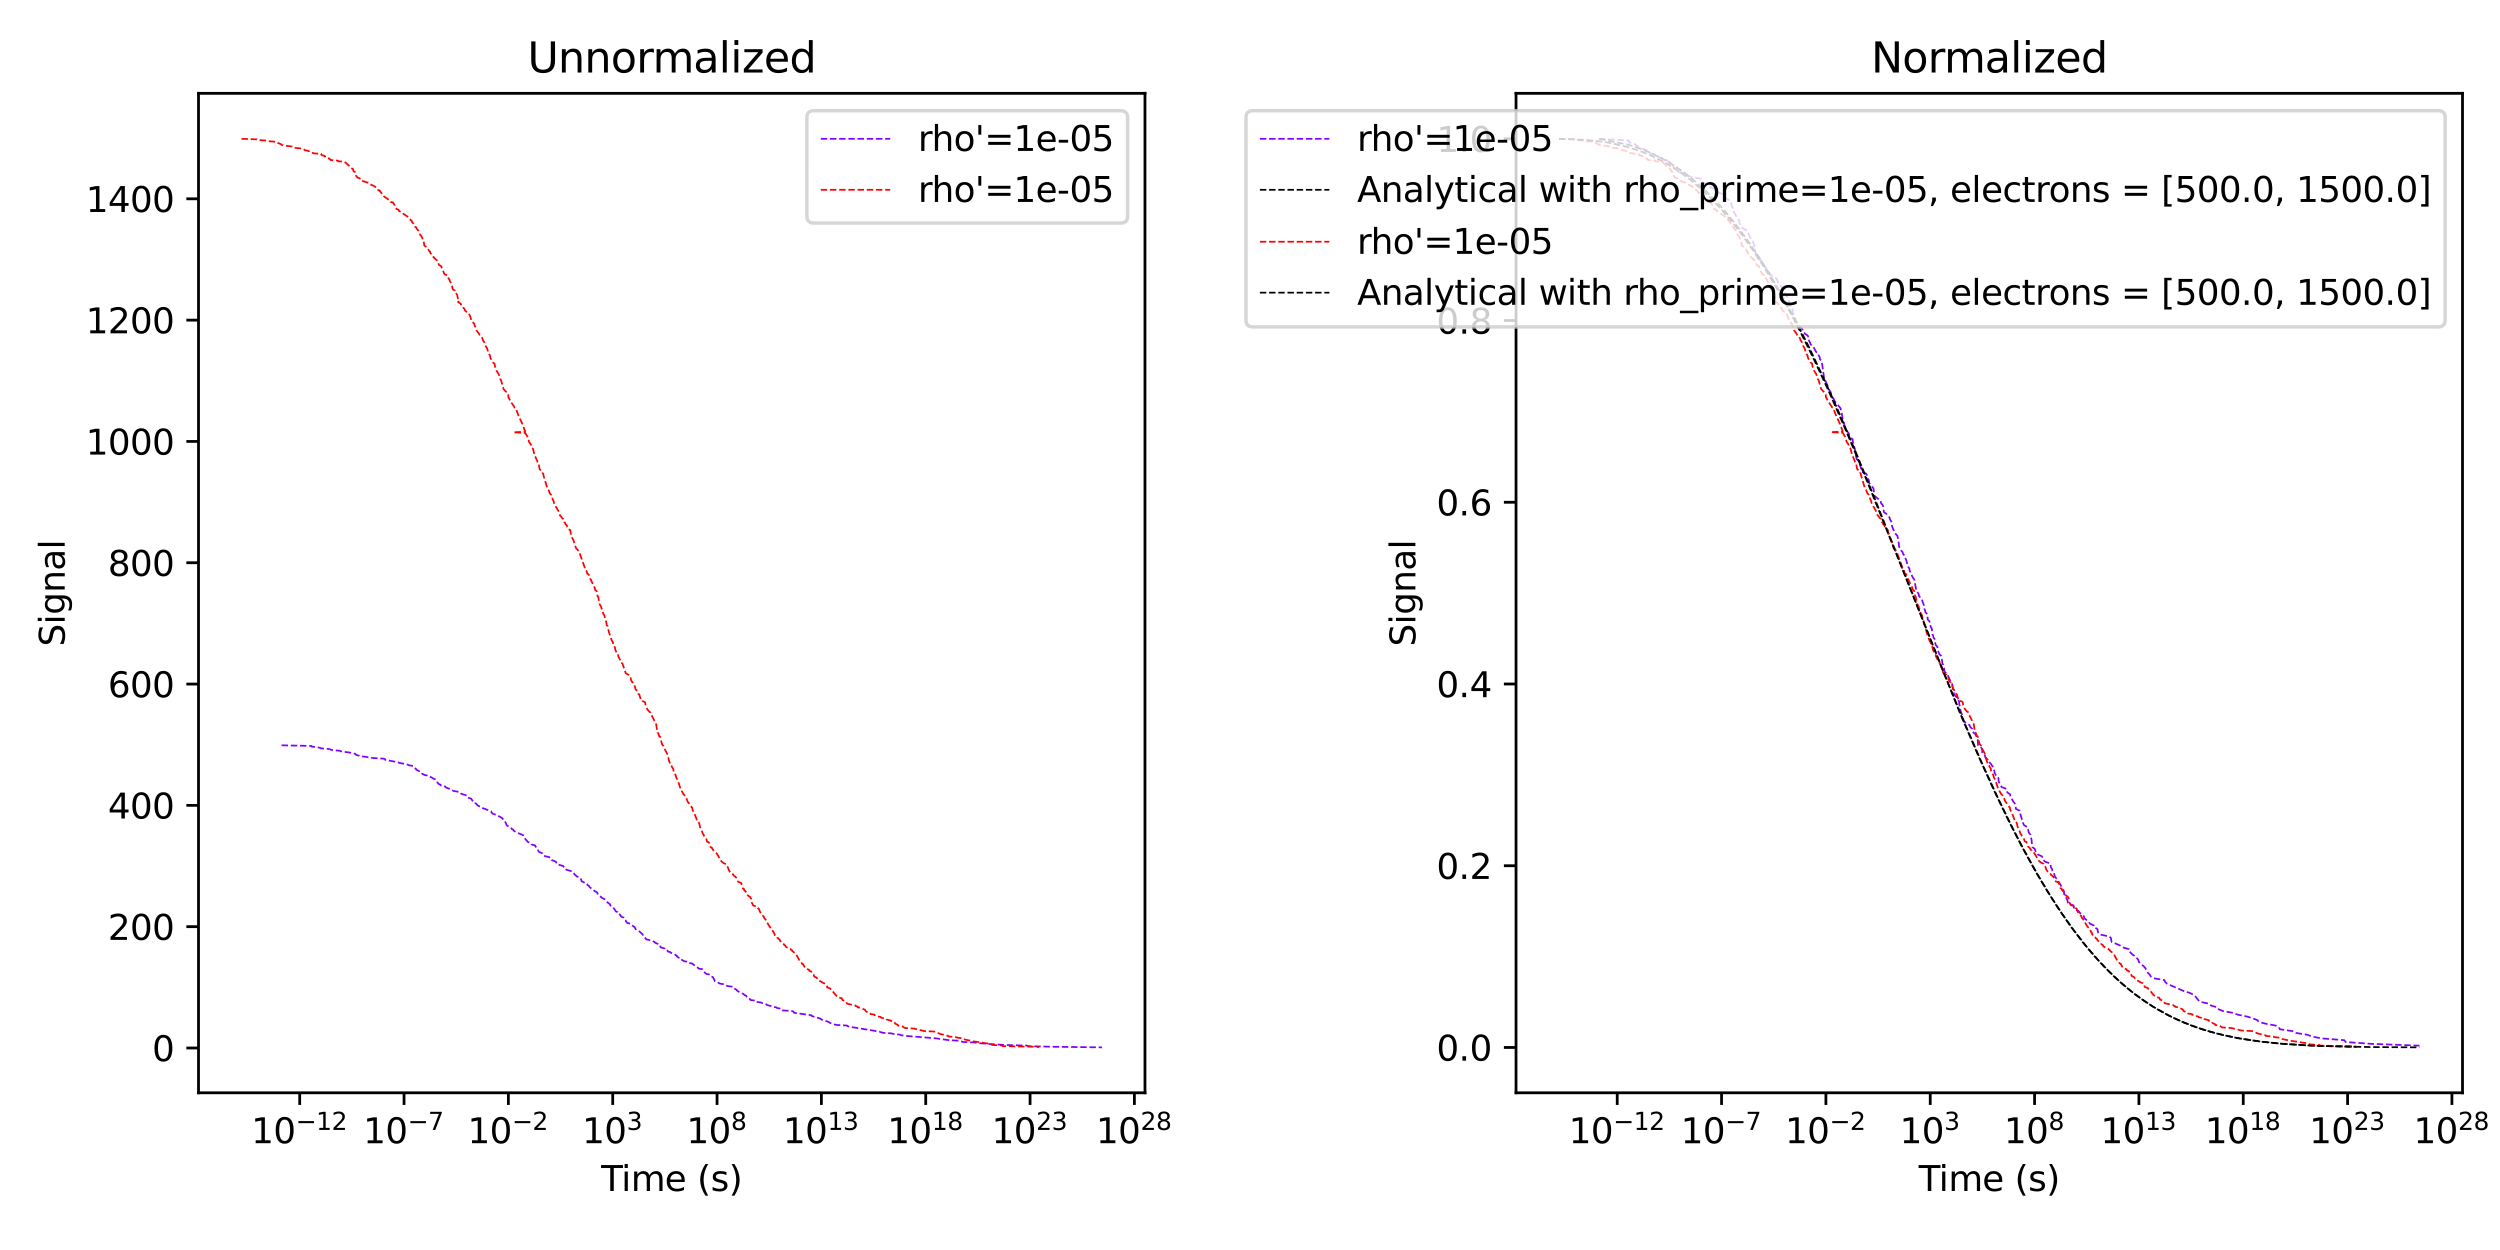 <?xml version="1.0" encoding="utf-8" standalone="no"?>
<!DOCTYPE svg PUBLIC "-//W3C//DTD SVG 1.1//EN"
  "http://www.w3.org/Graphics/SVG/1.1/DTD/svg11.dtd">
<svg xmlns:xlink="http://www.w3.org/1999/xlink" width="720pt" height="360pt" viewBox="0 0 720 360" xmlns="http://www.w3.org/2000/svg" version="1.1">
 <defs>
  <style type="text/css">*{stroke-linejoin: round; stroke-linecap: butt}</style>
 </defs>
 <g id="figure_1">
  <g id="patch_1">
   <path d="M 0 360 
L 720 360 
L 720 0 
L 0 0 
z
" style="fill: #ffffff"/>
  </g>
  <g id="axes_1">
   <g id="patch_2">
    <path d="M 57.17 314.728 
L 329.753 314.728 
L 329.753 26.88 
L 57.17 26.88 
z
" style="fill: #ffffff"/>
   </g>
   <g id="matplotlib.axis_1">
    <g id="xtick_1">
     <g id="line2d_1">
      <defs>
       <path id="m0285c07422" d="M 0 0 
L 0 3.5 
" style="stroke: #000000; stroke-width: 0.8"/>
      </defs>
      <g>
       <use xlink:href="#m0285c07422" x="86.314" y="314.728" style="stroke: #000000; stroke-width: 0.8"/>
      </g>
     </g>
     <g id="text_1">
      <!-- $\mathdefault{10^{-12}}$ -->
      <g transform="translate(72.364 329.326) scale(0.1 -0.1)">
       <defs>
        <path id="DejaVuSans-31" d="M 794 531 
L 1825 531 
L 1825 4091 
L 703 3866 
L 703 4441 
L 1819 4666 
L 2450 4666 
L 2450 531 
L 3481 531 
L 3481 0 
L 794 0 
L 794 531 
z
" transform="scale(0.016)"/>
        <path id="DejaVuSans-30" d="M 2034 4250 
Q 1547 4250 1301 3770 
Q 1056 3291 1056 2328 
Q 1056 1369 1301 889 
Q 1547 409 2034 409 
Q 2525 409 2770 889 
Q 3016 1369 3016 2328 
Q 3016 3291 2770 3770 
Q 2525 4250 2034 4250 
z
M 2034 4750 
Q 2819 4750 3233 4129 
Q 3647 3509 3647 2328 
Q 3647 1150 3233 529 
Q 2819 -91 2034 -91 
Q 1250 -91 836 529 
Q 422 1150 422 2328 
Q 422 3509 836 4129 
Q 1250 4750 2034 4750 
z
" transform="scale(0.016)"/>
        <path id="DejaVuSans-2212" d="M 678 2272 
L 4684 2272 
L 4684 1741 
L 678 1741 
L 678 2272 
z
" transform="scale(0.016)"/>
        <path id="DejaVuSans-32" d="M 1228 531 
L 3431 531 
L 3431 0 
L 469 0 
L 469 531 
Q 828 903 1448 1529 
Q 2069 2156 2228 2338 
Q 2531 2678 2651 2914 
Q 2772 3150 2772 3378 
Q 2772 3750 2511 3984 
Q 2250 4219 1831 4219 
Q 1534 4219 1204 4116 
Q 875 4013 500 3803 
L 500 4441 
Q 881 4594 1212 4672 
Q 1544 4750 1819 4750 
Q 2544 4750 2975 4387 
Q 3406 4025 3406 3419 
Q 3406 3131 3298 2873 
Q 3191 2616 2906 2266 
Q 2828 2175 2409 1742 
Q 1991 1309 1228 531 
z
" transform="scale(0.016)"/>
       </defs>
       <use xlink:href="#DejaVuSans-31" transform="translate(0 0.766)"/>
       <use xlink:href="#DejaVuSans-30" transform="translate(63.623 0.766)"/>
       <use xlink:href="#DejaVuSans-2212" transform="translate(128.203 39.047) scale(0.7)"/>
       <use xlink:href="#DejaVuSans-31" transform="translate(186.855 39.047) scale(0.7)"/>
       <use xlink:href="#DejaVuSans-32" transform="translate(231.392 39.047) scale(0.7)"/>
      </g>
     </g>
    </g>
    <g id="xtick_2">
     <g id="line2d_2">
      <g>
       <use xlink:href="#m0285c07422" x="116.363" y="314.728" style="stroke: #000000; stroke-width: 0.8"/>
      </g>
     </g>
     <g id="text_2">
      <!-- $\mathdefault{10^{-7}}$ -->
      <g transform="translate(104.613 329.326) scale(0.1 -0.1)">
       <defs>
        <path id="DejaVuSans-37" d="M 525 4666 
L 3525 4666 
L 3525 4397 
L 1831 0 
L 1172 0 
L 2766 4134 
L 525 4134 
L 525 4666 
z
" transform="scale(0.016)"/>
       </defs>
       <use xlink:href="#DejaVuSans-31" transform="translate(0 0.684)"/>
       <use xlink:href="#DejaVuSans-30" transform="translate(63.623 0.684)"/>
       <use xlink:href="#DejaVuSans-2212" transform="translate(128.203 38.966) scale(0.7)"/>
       <use xlink:href="#DejaVuSans-37" transform="translate(186.855 38.966) scale(0.7)"/>
      </g>
     </g>
    </g>
    <g id="xtick_3">
     <g id="line2d_3">
      <g>
       <use xlink:href="#m0285c07422" x="146.412" y="314.728" style="stroke: #000000; stroke-width: 0.8"/>
      </g>
     </g>
     <g id="text_3">
      <!-- $\mathdefault{10^{-2}}$ -->
      <g transform="translate(134.662 329.326) scale(0.1 -0.1)">
       <use xlink:href="#DejaVuSans-31" transform="translate(0 0.766)"/>
       <use xlink:href="#DejaVuSans-30" transform="translate(63.623 0.766)"/>
       <use xlink:href="#DejaVuSans-2212" transform="translate(128.203 39.047) scale(0.7)"/>
       <use xlink:href="#DejaVuSans-32" transform="translate(186.855 39.047) scale(0.7)"/>
      </g>
     </g>
    </g>
    <g id="xtick_4">
     <g id="line2d_4">
      <g>
       <use xlink:href="#m0285c07422" x="176.461" y="314.728" style="stroke: #000000; stroke-width: 0.8"/>
      </g>
     </g>
     <g id="text_4">
      <!-- $\mathdefault{10^{3}}$ -->
      <g transform="translate(167.661 329.326) scale(0.1 -0.1)">
       <defs>
        <path id="DejaVuSans-33" d="M 2597 2516 
Q 3050 2419 3304 2112 
Q 3559 1806 3559 1356 
Q 3559 666 3084 287 
Q 2609 -91 1734 -91 
Q 1441 -91 1130 -33 
Q 819 25 488 141 
L 488 750 
Q 750 597 1062 519 
Q 1375 441 1716 441 
Q 2309 441 2620 675 
Q 2931 909 2931 1356 
Q 2931 1769 2642 2001 
Q 2353 2234 1838 2234 
L 1294 2234 
L 1294 2753 
L 1863 2753 
Q 2328 2753 2575 2939 
Q 2822 3125 2822 3475 
Q 2822 3834 2567 4026 
Q 2313 4219 1838 4219 
Q 1578 4219 1281 4162 
Q 984 4106 628 3988 
L 628 4550 
Q 988 4650 1302 4700 
Q 1616 4750 1894 4750 
Q 2613 4750 3031 4423 
Q 3450 4097 3450 3541 
Q 3450 3153 3228 2886 
Q 3006 2619 2597 2516 
z
" transform="scale(0.016)"/>
       </defs>
       <use xlink:href="#DejaVuSans-31" transform="translate(0 0.766)"/>
       <use xlink:href="#DejaVuSans-30" transform="translate(63.623 0.766)"/>
       <use xlink:href="#DejaVuSans-33" transform="translate(128.203 39.047) scale(0.7)"/>
      </g>
     </g>
    </g>
    <g id="xtick_5">
     <g id="line2d_5">
      <g>
       <use xlink:href="#m0285c07422" x="206.511" y="314.728" style="stroke: #000000; stroke-width: 0.8"/>
      </g>
     </g>
     <g id="text_5">
      <!-- $\mathdefault{10^{8}}$ -->
      <g transform="translate(197.711 329.326) scale(0.1 -0.1)">
       <defs>
        <path id="DejaVuSans-38" d="M 2034 2216 
Q 1584 2216 1326 1975 
Q 1069 1734 1069 1313 
Q 1069 891 1326 650 
Q 1584 409 2034 409 
Q 2484 409 2743 651 
Q 3003 894 3003 1313 
Q 3003 1734 2745 1975 
Q 2488 2216 2034 2216 
z
M 1403 2484 
Q 997 2584 770 2862 
Q 544 3141 544 3541 
Q 544 4100 942 4425 
Q 1341 4750 2034 4750 
Q 2731 4750 3128 4425 
Q 3525 4100 3525 3541 
Q 3525 3141 3298 2862 
Q 3072 2584 2669 2484 
Q 3125 2378 3379 2068 
Q 3634 1759 3634 1313 
Q 3634 634 3220 271 
Q 2806 -91 2034 -91 
Q 1263 -91 848 271 
Q 434 634 434 1313 
Q 434 1759 690 2068 
Q 947 2378 1403 2484 
z
M 1172 3481 
Q 1172 3119 1398 2916 
Q 1625 2713 2034 2713 
Q 2441 2713 2670 2916 
Q 2900 3119 2900 3481 
Q 2900 3844 2670 4047 
Q 2441 4250 2034 4250 
Q 1625 4250 1398 4047 
Q 1172 3844 1172 3481 
z
" transform="scale(0.016)"/>
       </defs>
       <use xlink:href="#DejaVuSans-31" transform="translate(0 0.766)"/>
       <use xlink:href="#DejaVuSans-30" transform="translate(63.623 0.766)"/>
       <use xlink:href="#DejaVuSans-38" transform="translate(128.203 39.047) scale(0.7)"/>
      </g>
     </g>
    </g>
    <g id="xtick_6">
     <g id="line2d_6">
      <g>
       <use xlink:href="#m0285c07422" x="236.56" y="314.728" style="stroke: #000000; stroke-width: 0.8"/>
      </g>
     </g>
     <g id="text_6">
      <!-- $\mathdefault{10^{13}}$ -->
      <g transform="translate(225.51 329.326) scale(0.1 -0.1)">
       <use xlink:href="#DejaVuSans-31" transform="translate(0 0.766)"/>
       <use xlink:href="#DejaVuSans-30" transform="translate(63.623 0.766)"/>
       <use xlink:href="#DejaVuSans-31" transform="translate(128.203 39.047) scale(0.7)"/>
       <use xlink:href="#DejaVuSans-33" transform="translate(172.739 39.047) scale(0.7)"/>
      </g>
     </g>
    </g>
    <g id="xtick_7">
     <g id="line2d_7">
      <g>
       <use xlink:href="#m0285c07422" x="266.609" y="314.728" style="stroke: #000000; stroke-width: 0.8"/>
      </g>
     </g>
     <g id="text_7">
      <!-- $\mathdefault{10^{18}}$ -->
      <g transform="translate(255.559 329.326) scale(0.1 -0.1)">
       <use xlink:href="#DejaVuSans-31" transform="translate(0 0.766)"/>
       <use xlink:href="#DejaVuSans-30" transform="translate(63.623 0.766)"/>
       <use xlink:href="#DejaVuSans-31" transform="translate(128.203 39.047) scale(0.7)"/>
       <use xlink:href="#DejaVuSans-38" transform="translate(172.739 39.047) scale(0.7)"/>
      </g>
     </g>
    </g>
    <g id="xtick_8">
     <g id="line2d_8">
      <g>
       <use xlink:href="#m0285c07422" x="296.659" y="314.728" style="stroke: #000000; stroke-width: 0.8"/>
      </g>
     </g>
     <g id="text_8">
      <!-- $\mathdefault{10^{23}}$ -->
      <g transform="translate(285.609 329.326) scale(0.1 -0.1)">
       <use xlink:href="#DejaVuSans-31" transform="translate(0 0.766)"/>
       <use xlink:href="#DejaVuSans-30" transform="translate(63.623 0.766)"/>
       <use xlink:href="#DejaVuSans-32" transform="translate(128.203 39.047) scale(0.7)"/>
       <use xlink:href="#DejaVuSans-33" transform="translate(172.739 39.047) scale(0.7)"/>
      </g>
     </g>
    </g>
    <g id="xtick_9">
     <g id="line2d_9">
      <g>
       <use xlink:href="#m0285c07422" x="326.708" y="314.728" style="stroke: #000000; stroke-width: 0.8"/>
      </g>
     </g>
     <g id="text_9">
      <!-- $\mathdefault{10^{28}}$ -->
      <g transform="translate(315.658 329.326) scale(0.1 -0.1)">
       <use xlink:href="#DejaVuSans-31" transform="translate(0 0.766)"/>
       <use xlink:href="#DejaVuSans-30" transform="translate(63.623 0.766)"/>
       <use xlink:href="#DejaVuSans-32" transform="translate(128.203 39.047) scale(0.7)"/>
       <use xlink:href="#DejaVuSans-38" transform="translate(172.739 39.047) scale(0.7)"/>
      </g>
     </g>
    </g>
    <g id="text_10">
     <!-- Time (s) -->
     <g transform="translate(173.133 343.005) scale(0.1 -0.1)">
      <defs>
       <path id="DejaVuSans-54" d="M -19 4666 
L 3928 4666 
L 3928 4134 
L 2272 4134 
L 2272 0 
L 1638 0 
L 1638 4134 
L -19 4134 
L -19 4666 
z
" transform="scale(0.016)"/>
       <path id="DejaVuSans-69" d="M 603 3500 
L 1178 3500 
L 1178 0 
L 603 0 
L 603 3500 
z
M 603 4863 
L 1178 4863 
L 1178 4134 
L 603 4134 
L 603 4863 
z
" transform="scale(0.016)"/>
       <path id="DejaVuSans-6d" d="M 3328 2828 
Q 3544 3216 3844 3400 
Q 4144 3584 4550 3584 
Q 5097 3584 5394 3201 
Q 5691 2819 5691 2113 
L 5691 0 
L 5113 0 
L 5113 2094 
Q 5113 2597 4934 2840 
Q 4756 3084 4391 3084 
Q 3944 3084 3684 2787 
Q 3425 2491 3425 1978 
L 3425 0 
L 2847 0 
L 2847 2094 
Q 2847 2600 2669 2842 
Q 2491 3084 2119 3084 
Q 1678 3084 1418 2786 
Q 1159 2488 1159 1978 
L 1159 0 
L 581 0 
L 581 3500 
L 1159 3500 
L 1159 2956 
Q 1356 3278 1631 3431 
Q 1906 3584 2284 3584 
Q 2666 3584 2933 3390 
Q 3200 3197 3328 2828 
z
" transform="scale(0.016)"/>
       <path id="DejaVuSans-65" d="M 3597 1894 
L 3597 1613 
L 953 1613 
Q 991 1019 1311 708 
Q 1631 397 2203 397 
Q 2534 397 2845 478 
Q 3156 559 3463 722 
L 3463 178 
Q 3153 47 2828 -22 
Q 2503 -91 2169 -91 
Q 1331 -91 842 396 
Q 353 884 353 1716 
Q 353 2575 817 3079 
Q 1281 3584 2069 3584 
Q 2775 3584 3186 3129 
Q 3597 2675 3597 1894 
z
M 3022 2063 
Q 3016 2534 2758 2815 
Q 2500 3097 2075 3097 
Q 1594 3097 1305 2825 
Q 1016 2553 972 2059 
L 3022 2063 
z
" transform="scale(0.016)"/>
       <path id="DejaVuSans-20" transform="scale(0.016)"/>
       <path id="DejaVuSans-28" d="M 1984 4856 
Q 1566 4138 1362 3434 
Q 1159 2731 1159 2009 
Q 1159 1288 1364 580 
Q 1569 -128 1984 -844 
L 1484 -844 
Q 1016 -109 783 600 
Q 550 1309 550 2009 
Q 550 2706 781 3412 
Q 1013 4119 1484 4856 
L 1984 4856 
z
" transform="scale(0.016)"/>
       <path id="DejaVuSans-73" d="M 2834 3397 
L 2834 2853 
Q 2591 2978 2328 3040 
Q 2066 3103 1784 3103 
Q 1356 3103 1142 2972 
Q 928 2841 928 2578 
Q 928 2378 1081 2264 
Q 1234 2150 1697 2047 
L 1894 2003 
Q 2506 1872 2764 1633 
Q 3022 1394 3022 966 
Q 3022 478 2636 193 
Q 2250 -91 1575 -91 
Q 1294 -91 989 -36 
Q 684 19 347 128 
L 347 722 
Q 666 556 975 473 
Q 1284 391 1588 391 
Q 1994 391 2212 530 
Q 2431 669 2431 922 
Q 2431 1156 2273 1281 
Q 2116 1406 1581 1522 
L 1381 1569 
Q 847 1681 609 1914 
Q 372 2147 372 2553 
Q 372 3047 722 3315 
Q 1072 3584 1716 3584 
Q 2034 3584 2315 3537 
Q 2597 3491 2834 3397 
z
" transform="scale(0.016)"/>
       <path id="DejaVuSans-29" d="M 513 4856 
L 1013 4856 
Q 1481 4119 1714 3412 
Q 1947 2706 1947 2009 
Q 1947 1309 1714 600 
Q 1481 -109 1013 -844 
L 513 -844 
Q 928 -128 1133 580 
Q 1338 1288 1338 2009 
Q 1338 2731 1133 3434 
Q 928 4138 513 4856 
z
" transform="scale(0.016)"/>
      </defs>
      <use xlink:href="#DejaVuSans-54"/>
      <use xlink:href="#DejaVuSans-69" transform="translate(57.959 0)"/>
      <use xlink:href="#DejaVuSans-6d" transform="translate(85.742 0)"/>
      <use xlink:href="#DejaVuSans-65" transform="translate(183.154 0)"/>
      <use xlink:href="#DejaVuSans-20" transform="translate(244.678 0)"/>
      <use xlink:href="#DejaVuSans-28" transform="translate(276.465 0)"/>
      <use xlink:href="#DejaVuSans-73" transform="translate(315.479 0)"/>
      <use xlink:href="#DejaVuSans-29" transform="translate(367.578 0)"/>
     </g>
    </g>
   </g>
   <g id="matplotlib.axis_2">
    <g id="ytick_1">
     <g id="line2d_10">
      <defs>
       <path id="m8ea9a8a91b" d="M 0 0 
L -3.5 0 
" style="stroke: #000000; stroke-width: 0.8"/>
      </defs>
      <g>
       <use xlink:href="#m8ea9a8a91b" x="57.17" y="301.819" style="stroke: #000000; stroke-width: 0.8"/>
      </g>
     </g>
     <g id="text_11">
      <!-- 0 -->
      <g transform="translate(43.807 305.618) scale(0.1 -0.1)">
       <use xlink:href="#DejaVuSans-30"/>
      </g>
     </g>
    </g>
    <g id="ytick_2">
     <g id="line2d_11">
      <g>
       <use xlink:href="#m8ea9a8a91b" x="57.17" y="266.881" style="stroke: #000000; stroke-width: 0.8"/>
      </g>
     </g>
     <g id="text_12">
      <!-- 200 -->
      <g transform="translate(31.082 270.681) scale(0.1 -0.1)">
       <use xlink:href="#DejaVuSans-32"/>
       <use xlink:href="#DejaVuSans-30" transform="translate(63.623 0)"/>
       <use xlink:href="#DejaVuSans-30" transform="translate(127.246 0)"/>
      </g>
     </g>
    </g>
    <g id="ytick_3">
     <g id="line2d_12">
      <g>
       <use xlink:href="#m8ea9a8a91b" x="57.17" y="231.944" style="stroke: #000000; stroke-width: 0.8"/>
      </g>
     </g>
     <g id="text_13">
      <!-- 400 -->
      <g transform="translate(31.082 235.743) scale(0.1 -0.1)">
       <defs>
        <path id="DejaVuSans-34" d="M 2419 4116 
L 825 1625 
L 2419 1625 
L 2419 4116 
z
M 2253 4666 
L 3047 4666 
L 3047 1625 
L 3713 1625 
L 3713 1100 
L 3047 1100 
L 3047 0 
L 2419 0 
L 2419 1100 
L 313 1100 
L 313 1709 
L 2253 4666 
z
" transform="scale(0.016)"/>
       </defs>
       <use xlink:href="#DejaVuSans-34"/>
       <use xlink:href="#DejaVuSans-30" transform="translate(63.623 0)"/>
       <use xlink:href="#DejaVuSans-30" transform="translate(127.246 0)"/>
      </g>
     </g>
    </g>
    <g id="ytick_4">
     <g id="line2d_13">
      <g>
       <use xlink:href="#m8ea9a8a91b" x="57.17" y="197.007" style="stroke: #000000; stroke-width: 0.8"/>
      </g>
     </g>
     <g id="text_14">
      <!-- 600 -->
      <g transform="translate(31.082 200.806) scale(0.1 -0.1)">
       <defs>
        <path id="DejaVuSans-36" d="M 2113 2584 
Q 1688 2584 1439 2293 
Q 1191 2003 1191 1497 
Q 1191 994 1439 701 
Q 1688 409 2113 409 
Q 2538 409 2786 701 
Q 3034 994 3034 1497 
Q 3034 2003 2786 2293 
Q 2538 2584 2113 2584 
z
M 3366 4563 
L 3366 3988 
Q 3128 4100 2886 4159 
Q 2644 4219 2406 4219 
Q 1781 4219 1451 3797 
Q 1122 3375 1075 2522 
Q 1259 2794 1537 2939 
Q 1816 3084 2150 3084 
Q 2853 3084 3261 2657 
Q 3669 2231 3669 1497 
Q 3669 778 3244 343 
Q 2819 -91 2113 -91 
Q 1303 -91 875 529 
Q 447 1150 447 2328 
Q 447 3434 972 4092 
Q 1497 4750 2381 4750 
Q 2619 4750 2861 4703 
Q 3103 4656 3366 4563 
z
" transform="scale(0.016)"/>
       </defs>
       <use xlink:href="#DejaVuSans-36"/>
       <use xlink:href="#DejaVuSans-30" transform="translate(63.623 0)"/>
       <use xlink:href="#DejaVuSans-30" transform="translate(127.246 0)"/>
      </g>
     </g>
    </g>
    <g id="ytick_5">
     <g id="line2d_14">
      <g>
       <use xlink:href="#m8ea9a8a91b" x="57.17" y="162.07" style="stroke: #000000; stroke-width: 0.8"/>
      </g>
     </g>
     <g id="text_15">
      <!-- 800 -->
      <g transform="translate(31.082 165.869) scale(0.1 -0.1)">
       <use xlink:href="#DejaVuSans-38"/>
       <use xlink:href="#DejaVuSans-30" transform="translate(63.623 0)"/>
       <use xlink:href="#DejaVuSans-30" transform="translate(127.246 0)"/>
      </g>
     </g>
    </g>
    <g id="ytick_6">
     <g id="line2d_15">
      <g>
       <use xlink:href="#m8ea9a8a91b" x="57.17" y="127.132" style="stroke: #000000; stroke-width: 0.8"/>
      </g>
     </g>
     <g id="text_16">
      <!-- 1000 -->
      <g transform="translate(24.72 130.932) scale(0.1 -0.1)">
       <use xlink:href="#DejaVuSans-31"/>
       <use xlink:href="#DejaVuSans-30" transform="translate(63.623 0)"/>
       <use xlink:href="#DejaVuSans-30" transform="translate(127.246 0)"/>
       <use xlink:href="#DejaVuSans-30" transform="translate(190.869 0)"/>
      </g>
     </g>
    </g>
    <g id="ytick_7">
     <g id="line2d_16">
      <g>
       <use xlink:href="#m8ea9a8a91b" x="57.17" y="92.195" style="stroke: #000000; stroke-width: 0.8"/>
      </g>
     </g>
     <g id="text_17">
      <!-- 1200 -->
      <g transform="translate(24.72 95.994) scale(0.1 -0.1)">
       <use xlink:href="#DejaVuSans-31"/>
       <use xlink:href="#DejaVuSans-32" transform="translate(63.623 0)"/>
       <use xlink:href="#DejaVuSans-30" transform="translate(127.246 0)"/>
       <use xlink:href="#DejaVuSans-30" transform="translate(190.869 0)"/>
      </g>
     </g>
    </g>
    <g id="ytick_8">
     <g id="line2d_17">
      <g>
       <use xlink:href="#m8ea9a8a91b" x="57.17" y="57.258" style="stroke: #000000; stroke-width: 0.8"/>
      </g>
     </g>
     <g id="text_18">
      <!-- 1400 -->
      <g transform="translate(24.72 61.057) scale(0.1 -0.1)">
       <use xlink:href="#DejaVuSans-31"/>
       <use xlink:href="#DejaVuSans-34" transform="translate(63.623 0)"/>
       <use xlink:href="#DejaVuSans-30" transform="translate(127.246 0)"/>
       <use xlink:href="#DejaVuSans-30" transform="translate(190.869 0)"/>
      </g>
     </g>
    </g>
    <g id="text_19">
     <!-- Signal -->
     <g transform="translate(18.64 186.163) rotate(-90) scale(0.1 -0.1)">
      <defs>
       <path id="DejaVuSans-53" d="M 3425 4513 
L 3425 3897 
Q 3066 4069 2747 4153 
Q 2428 4238 2131 4238 
Q 1616 4238 1336 4038 
Q 1056 3838 1056 3469 
Q 1056 3159 1242 3001 
Q 1428 2844 1947 2747 
L 2328 2669 
Q 3034 2534 3370 2195 
Q 3706 1856 3706 1288 
Q 3706 609 3251 259 
Q 2797 -91 1919 -91 
Q 1588 -91 1214 -16 
Q 841 59 441 206 
L 441 856 
Q 825 641 1194 531 
Q 1563 422 1919 422 
Q 2459 422 2753 634 
Q 3047 847 3047 1241 
Q 3047 1584 2836 1778 
Q 2625 1972 2144 2069 
L 1759 2144 
Q 1053 2284 737 2584 
Q 422 2884 422 3419 
Q 422 4038 858 4394 
Q 1294 4750 2059 4750 
Q 2388 4750 2728 4690 
Q 3069 4631 3425 4513 
z
" transform="scale(0.016)"/>
       <path id="DejaVuSans-67" d="M 2906 1791 
Q 2906 2416 2648 2759 
Q 2391 3103 1925 3103 
Q 1463 3103 1205 2759 
Q 947 2416 947 1791 
Q 947 1169 1205 825 
Q 1463 481 1925 481 
Q 2391 481 2648 825 
Q 2906 1169 2906 1791 
z
M 3481 434 
Q 3481 -459 3084 -895 
Q 2688 -1331 1869 -1331 
Q 1566 -1331 1297 -1286 
Q 1028 -1241 775 -1147 
L 775 -588 
Q 1028 -725 1275 -790 
Q 1522 -856 1778 -856 
Q 2344 -856 2625 -561 
Q 2906 -266 2906 331 
L 2906 616 
Q 2728 306 2450 153 
Q 2172 0 1784 0 
Q 1141 0 747 490 
Q 353 981 353 1791 
Q 353 2603 747 3093 
Q 1141 3584 1784 3584 
Q 2172 3584 2450 3431 
Q 2728 3278 2906 2969 
L 2906 3500 
L 3481 3500 
L 3481 434 
z
" transform="scale(0.016)"/>
       <path id="DejaVuSans-6e" d="M 3513 2113 
L 3513 0 
L 2938 0 
L 2938 2094 
Q 2938 2591 2744 2837 
Q 2550 3084 2163 3084 
Q 1697 3084 1428 2787 
Q 1159 2491 1159 1978 
L 1159 0 
L 581 0 
L 581 3500 
L 1159 3500 
L 1159 2956 
Q 1366 3272 1645 3428 
Q 1925 3584 2291 3584 
Q 2894 3584 3203 3211 
Q 3513 2838 3513 2113 
z
" transform="scale(0.016)"/>
       <path id="DejaVuSans-61" d="M 2194 1759 
Q 1497 1759 1228 1600 
Q 959 1441 959 1056 
Q 959 750 1161 570 
Q 1363 391 1709 391 
Q 2188 391 2477 730 
Q 2766 1069 2766 1631 
L 2766 1759 
L 2194 1759 
z
M 3341 1997 
L 3341 0 
L 2766 0 
L 2766 531 
Q 2569 213 2275 61 
Q 1981 -91 1556 -91 
Q 1019 -91 701 211 
Q 384 513 384 1019 
Q 384 1609 779 1909 
Q 1175 2209 1959 2209 
L 2766 2209 
L 2766 2266 
Q 2766 2663 2505 2880 
Q 2244 3097 1772 3097 
Q 1472 3097 1187 3025 
Q 903 2953 641 2809 
L 641 3341 
Q 956 3463 1253 3523 
Q 1550 3584 1831 3584 
Q 2591 3584 2966 3190 
Q 3341 2797 3341 1997 
z
" transform="scale(0.016)"/>
       <path id="DejaVuSans-6c" d="M 603 4863 
L 1178 4863 
L 1178 0 
L 603 0 
L 603 4863 
z
" transform="scale(0.016)"/>
      </defs>
      <use xlink:href="#DejaVuSans-53"/>
      <use xlink:href="#DejaVuSans-69" transform="translate(63.477 0)"/>
      <use xlink:href="#DejaVuSans-67" transform="translate(91.26 0)"/>
      <use xlink:href="#DejaVuSans-6e" transform="translate(154.736 0)"/>
      <use xlink:href="#DejaVuSans-61" transform="translate(218.115 0)"/>
      <use xlink:href="#DejaVuSans-6c" transform="translate(279.395 0)"/>
     </g>
    </g>
   </g>
   <g id="line2d_18">
    <path d="M 81.104 214.65 
L 89.724 214.825 
L 89.727 215 
L 92.123 215.349 
L 92.399 215.524 
L 94.611 215.698 
L 95.867 216.048 
L 97.932 216.222 
L 98.183 216.397 
L 100.773 216.746 
L 102.318 217.096 
L 102.409 217.271 
L 102.642 217.445 
L 103.344 217.62 
L 103.573 217.795 
L 105.468 217.969 
L 106.066 218.144 
L 107.645 218.319 
L 110.502 218.493 
L 110.914 218.668 
L 110.952 218.843 
L 114.693 219.541 
L 114.98 219.716 
L 117.029 220.066 
L 117.836 220.415 
L 118.952 220.59 
L 119.344 221.114 
L 119.837 221.463 
L 119.852 221.638 
L 121.154 222.336 
L 121.478 222.511 
L 121.492 222.686 
L 121.667 222.861 
L 122.289 223.21 
L 123.378 223.385 
L 123.453 223.559 
L 124.3 223.909 
L 124.849 224.258 
L 125.334 224.433 
L 125.652 224.782 
L 125.908 224.957 
L 125.95 225.306 
L 126.371 225.83 
L 126.888 226.005 
L 126.909 226.18 
L 127.892 226.354 
L 128.237 226.529 
L 128.285 226.704 
L 130.28 227.577 
L 130.49 227.752 
L 132.28 228.101 
L 132.878 228.625 
L 134.506 229.149 
L 134.722 229.673 
L 135.687 230.023 
L 136.037 230.547 
L 136.365 230.721 
L 136.443 230.896 
L 136.86 231.071 
L 136.872 231.245 
L 137.412 231.77 
L 137.507 231.944 
L 138.173 232.294 
L 138.619 232.468 
L 138.717 232.643 
L 139.739 232.992 
L 141.465 233.691 
L 141.563 234.04 
L 142.031 234.39 
L 143.047 234.739 
L 144.34 235.438 
L 144.624 235.613 
L 144.684 235.787 
L 145.3 236.137 
L 145.559 236.835 
L 145.749 237.185 
L 145.931 237.709 
L 146.497 238.058 
L 146.593 238.233 
L 147.319 238.582 
L 147.366 238.757 
L 147.774 238.932 
L 147.997 239.281 
L 148.897 239.805 
L 150.639 240.504 
L 150.811 240.853 
L 151.052 241.203 
L 151.062 241.377 
L 151.843 242.251 
L 151.93 242.425 
L 153.062 242.949 
L 153.074 243.124 
L 153.36 243.299 
L 154.111 243.473 
L 154.122 243.648 
L 154.832 244.522 
L 155.041 245.046 
L 155.3 245.395 
L 156.197 245.744 
L 156.22 245.919 
L 156.678 246.443 
L 157.04 246.618 
L 158.071 246.793 
L 158.836 247.491 
L 158.851 247.666 
L 160.116 248.19 
L 160.364 248.889 
L 162.218 249.413 
L 162.27 249.587 
L 162.952 249.937 
L 163.093 250.461 
L 164.223 250.81 
L 164.756 250.985 
L 164.855 251.16 
L 165.208 251.334 
L 165.497 251.858 
L 165.94 252.208 
L 166.029 252.382 
L 166.99 252.732 
L 167.427 253.431 
L 167.473 253.78 
L 168.509 254.304 
L 168.62 254.479 
L 169.116 254.653 
L 169.136 254.828 
L 169.631 255.177 
L 169.845 255.527 
L 171.441 256.75 
L 171.88 256.924 
L 172.44 257.972 
L 173.14 258.322 
L 173.195 258.496 
L 174.202 259.021 
L 174.611 259.37 
L 174.721 259.719 
L 175.666 260.418 
L 175.744 260.767 
L 176.465 261.117 
L 177.408 262.514 
L 177.854 262.689 
L 177.911 263.038 
L 178.061 263.213 
L 178.511 263.388 
L 178.866 263.912 
L 179.069 264.086 
L 179.628 264.261 
L 179.904 264.785 
L 179.937 264.96 
L 180.227 265.135 
L 180.25 265.309 
L 180.53 265.659 
L 180.704 265.833 
L 181.538 266.008 
L 181.604 266.183 
L 182.311 266.707 
L 182.84 267.056 
L 182.937 267.405 
L 183.317 267.93 
L 184.186 268.279 
L 185.124 269.152 
L 185.162 269.502 
L 185.767 270.026 
L 185.84 270.2 
L 186.17 270.55 
L 187.772 270.899 
L 187.972 271.074 
L 188.517 271.249 
L 188.569 271.423 
L 188.872 271.598 
L 189.71 271.947 
L 190.105 272.122 
L 190.23 272.821 
L 191.382 273.17 
L 191.436 273.52 
L 192.108 273.694 
L 192.39 274.044 
L 193.078 274.218 
L 193.164 274.393 
L 194.202 274.742 
L 194.631 275.092 
L 194.935 275.266 
L 194.949 275.441 
L 195.391 275.79 
L 196.101 275.965 
L 196.168 276.314 
L 196.786 276.664 
L 197.003 276.839 
L 198.405 277.013 
L 198.457 277.188 
L 198.691 277.363 
L 199.465 277.537 
L 199.55 277.712 
L 201.068 278.76 
L 201.134 278.935 
L 202.247 279.109 
L 202.295 279.284 
L 202.89 279.983 
L 203.212 280.332 
L 203.506 280.507 
L 204.474 280.682 
L 204.842 281.206 
L 205.278 281.38 
L 205.655 282.079 
L 205.903 282.603 
L 206.571 282.778 
L 207.039 283.127 
L 207.402 283.302 
L 208.581 283.477 
L 209.549 284.001 
L 211.066 284.175 
L 211.208 284.525 
L 212.127 285.049 
L 212.183 285.223 
L 212.689 285.573 
L 213.422 285.922 
L 214.089 286.272 
L 214.506 286.621 
L 214.927 286.796 
L 215.058 287.145 
L 215.556 287.32 
L 215.673 287.494 
L 216.087 287.844 
L 216.163 288.018 
L 217.75 288.193 
L 217.914 288.543 
L 219.145 288.717 
L 219.513 288.892 
L 220.726 289.241 
L 220.823 289.416 
L 222.097 289.765 
L 222.445 289.94 
L 223.582 290.115 
L 223.744 290.289 
L 224.626 290.464 
L 224.678 290.639 
L 224.856 290.813 
L 225.367 290.988 
L 227.966 291.163 
L 228.545 291.338 
L 228.7 291.687 
L 233.668 292.386 
L 233.703 292.56 
L 234.691 292.91 
L 235.989 293.259 
L 236.422 293.434 
L 236.52 293.608 
L 238.617 294.307 
L 239.134 294.657 
L 240.823 295.181 
L 243.917 295.355 
L 244.113 295.53 
L 244.665 295.705 
L 253.261 297.102 
L 253.663 297.277 
L 254.345 297.452 
L 256.827 297.626 
L 257.35 297.801 
L 259.205 297.976 
L 259.516 298.15 
L 260.743 298.325 
L 265.05 298.674 
L 269.362 299.024 
L 273.162 299.548 
L 276.001 299.722 
L 276.862 299.897 
L 277.159 300.072 
L 280.714 300.247 
L 281.736 300.421 
L 286.474 300.771 
L 289.091 300.945 
L 295.7 301.12 
L 296.1 301.295 
L 303.409 301.469 
L 317.363 301.644 
L 317.363 301.644 
" clip-path="url(#p6d9eba5140)" style="fill: none; stroke-dasharray: 1.85,0.8; stroke-dashoffset: 0; stroke: #8000ff; stroke-width: 0.5"/>
   </g>
   <g id="line2d_19">
    <path d="M 69.56 39.964 
L 73.976 40.139 
L 74.129 40.313 
L 76.724 40.488 
L 77.198 40.663 
L 79.538 40.837 
L 79.623 41.012 
L 80.933 41.536 
L 81.093 41.711 
L 81.652 41.886 
L 84.371 42.235 
L 84.829 42.584 
L 86.782 42.759 
L 87.425 42.934 
L 87.869 43.283 
L 88.795 43.458 
L 89.055 43.632 
L 89.115 43.807 
L 90.413 44.156 
L 92.502 44.331 
L 92.514 44.506 
L 92.667 44.681 
L 93.414 44.855 
L 93.448 45.03 
L 94.481 45.205 
L 94.753 45.729 
L 95.178 45.903 
L 95.181 46.078 
L 97.292 46.253 
L 97.338 46.427 
L 99.259 46.602 
L 100.819 48 
L 101.013 48.349 
L 101.691 48.698 
L 101.766 49.222 
L 101.896 49.397 
L 102.291 49.572 
L 102.509 50.62 
L 102.743 50.795 
L 102.904 51.144 
L 103.538 51.319 
L 104.08 51.843 
L 104.11 52.017 
L 106.25 52.716 
L 106.521 53.065 
L 107.782 53.59 
L 108.404 54.114 
L 108.487 54.463 
L 109.446 54.987 
L 109.474 55.162 
L 109.812 55.511 
L 110.116 56.035 
L 110.418 56.21 
L 110.573 56.559 
L 112.314 57.782 
L 112.481 58.131 
L 113.191 58.306 
L 113.223 58.481 
L 113.539 58.83 
L 113.682 59.179 
L 113.689 59.354 
L 114.129 60.053 
L 114.189 60.228 
L 114.794 60.402 
L 114.902 60.752 
L 115.956 61.276 
L 116.224 61.625 
L 117.291 62.324 
L 118.174 63.197 
L 118.197 63.372 
L 118.548 63.547 
L 118.678 63.896 
L 118.712 64.071 
L 119.149 64.42 
L 119.485 65.119 
L 119.525 65.294 
L 119.858 65.468 
L 119.975 65.818 
L 120.57 66.516 
L 120.947 67.564 
L 121.417 68.088 
L 121.46 68.263 
L 121.677 68.613 
L 121.689 68.787 
L 121.958 69.137 
L 122.203 70.709 
L 122.931 71.233 
L 123.002 71.408 
L 123.299 71.757 
L 123.582 72.281 
L 123.869 72.456 
L 123.91 72.805 
L 124.162 73.154 
L 124.236 73.504 
L 124.309 73.678 
L 125.095 74.203 
L 125.106 74.377 
L 125.942 75.076 
L 126.433 76.299 
L 127.044 76.648 
L 127.188 76.997 
L 127.466 77.696 
L 127.988 78.919 
L 129.021 79.443 
L 129.032 79.792 
L 129.175 80.142 
L 129.21 80.317 
L 129.431 80.491 
L 129.524 80.841 
L 129.801 81.365 
L 129.909 81.714 
L 130.203 82.413 
L 130.342 83.112 
L 130.553 83.461 
L 131.045 83.636 
L 131.163 84.334 
L 131.645 84.858 
L 131.854 85.906 
L 132.084 86.256 
L 132.276 86.605 
L 132.298 86.78 
L 131.9 86.955 
L 132.482 87.304 
L 132.711 87.479 
L 132.712 87.653 
L 133.018 88.003 
L 133.272 88.177 
L 133.357 88.527 
L 133.804 89.051 
L 133.897 89.4 
L 134.278 89.75 
L 134.739 89.924 
L 135.266 90.798 
L 135.436 91.147 
L 135.843 92.545 
L 135.988 92.719 
L 136.306 92.894 
L 136.349 93.069 
L 136.617 93.243 
L 136.704 93.767 
L 136.987 94.291 
L 137.238 95.165 
L 138.004 96.213 
L 138.16 96.562 
L 138.342 96.912 
L 138.712 97.086 
L 138.92 97.436 
L 139.047 97.785 
L 139.066 97.96 
L 139.437 98.484 
L 139.881 99.707 
L 140.228 100.231 
L 140.46 100.93 
L 140.592 101.628 
L 141.092 102.327 
L 141.231 103.026 
L 141.394 103.375 
L 141.986 104.423 
L 142.444 104.773 
L 142.544 105.471 
L 142.95 106.694 
L 143.698 107.917 
L 144.041 109.14 
L 144.295 109.489 
L 145.048 112.109 
L 145.404 112.459 
L 145.519 112.633 
L 145.959 112.983 
L 146.15 113.332 
L 146.156 113.507 
L 146.353 113.682 
L 146.453 114.555 
L 146.653 114.73 
L 146.77 115.079 
L 146.958 115.428 
L 146.964 115.603 
L 147.657 116.477 
L 147.717 116.651 
L 148.023 117.001 
L 148.175 117.35 
L 148.512 117.525 
L 149.3 119.621 
L 149.431 119.97 
L 150.188 121.542 
L 150.367 121.892 
L 150.586 122.416 
L 150.738 122.765 
L 150.99 123.639 
L 151.183 123.988 
L 151.219 124.337 
L 147.783 124.512 
L 151.278 124.687 
L 151.458 125.036 
L 151.893 125.735 
L 151.978 126.084 
L 152.153 126.434 
L 152.296 126.958 
L 152.377 127.307 
L 152.91 128.006 
L 153.022 128.705 
L 153.127 128.879 
L 153.488 129.229 
L 154.037 131.5 
L 154.272 131.674 
L 154.377 132.024 
L 154.774 132.897 
L 154.794 133.072 
L 155.05 133.246 
L 155.425 135.168 
L 155.817 135.517 
L 155.971 135.867 
L 156.254 136.041 
L 156.26 136.216 
L 156.439 136.391 
L 156.522 136.915 
L 157.565 140.409 
L 157.887 140.933 
L 158.389 142.155 
L 158.742 142.505 
L 158.795 142.854 
L 158.985 143.029 
L 159.082 143.553 
L 159.303 144.077 
L 159.477 144.426 
L 159.52 144.776 
L 159.716 145.3 
L 160.226 146.173 
L 160.421 146.348 
L 160.435 146.523 
L 160.761 147.047 
L 161.235 148.269 
L 161.254 148.444 
L 161.629 148.794 
L 161.969 149.318 
L 162.283 149.492 
L 162.486 150.366 
L 162.727 150.54 
L 162.919 151.064 
L 163.216 151.239 
L 163.37 151.763 
L 163.556 151.938 
L 163.641 152.287 
L 163.75 152.462 
L 164.212 152.637 
L 164.498 154.383 
L 165.17 155.606 
L 165.31 156.13 
L 165.901 157.877 
L 166.006 158.052 
L 166.307 158.227 
L 166.356 158.401 
L 166.732 158.751 
L 168.711 164.341 
L 168.966 164.515 
L 169.029 164.865 
L 169.117 165.214 
L 169.485 165.389 
L 169.896 166.437 
L 170.015 166.786 
L 170.2 166.961 
L 170.201 167.136 
L 170.487 167.66 
L 170.926 168.708 
L 171.166 169.057 
L 171.442 169.931 
L 171.863 170.28 
L 172.099 171.677 
L 172.323 172.027 
L 172.65 173.948 
L 173.082 174.647 
L 173.234 175.171 
L 173.575 175.87 
L 173.714 176.743 
L 173.993 177.093 
L 174.598 179.189 
L 174.707 179.713 
L 174.737 180.062 
L 174.96 180.237 
L 175.064 180.936 
L 175.232 181.46 
L 175.403 182.159 
L 176.109 184.255 
L 176.277 184.604 
L 176.5 184.954 
L 176.602 185.478 
L 176.761 185.652 
L 176.771 186.002 
L 177.136 186.526 
L 177.177 187.05 
L 177.563 187.923 
L 177.705 188.273 
L 177.994 188.447 
L 178.102 189.146 
L 178.681 190.194 
L 178.793 190.718 
L 178.911 190.893 
L 179.269 191.068 
L 179.409 191.592 
L 179.55 191.941 
L 179.86 192.814 
L 179.987 193.164 
L 180.193 193.863 
L 180.76 194.212 
L 181.11 194.387 
L 181.368 194.736 
L 181.595 194.911 
L 181.711 195.784 
L 181.981 196.308 
L 182.12 196.483 
L 182.435 196.658 
L 182.578 197.007 
L 182.91 197.88 
L 182.969 198.23 
L 183.08 198.579 
L 183.357 198.754 
L 183.363 198.928 
L 183.561 199.278 
L 183.686 199.627 
L 183.777 199.802 
L 184.101 199.977 
L 184.302 200.675 
L 184.468 201.199 
L 184.506 201.374 
L 185.002 201.549 
L 185.049 201.898 
L 185.784 202.248 
L 185.941 203.121 
L 186.223 203.82 
L 186.37 204.169 
L 186.611 204.518 
L 187.069 205.043 
L 187.399 205.217 
L 187.475 205.567 
L 187.748 206.091 
L 187.855 206.44 
L 188.086 206.789 
L 189.004 208.711 
L 189.254 210.458 
L 189.341 210.982 
L 189.577 211.157 
L 189.844 212.03 
L 190.132 212.205 
L 190.64 214.301 
L 191.052 214.825 
L 191.145 215.174 
L 192.146 217.096 
L 192.326 217.795 
L 192.526 218.319 
L 192.599 218.843 
L 193.133 220.415 
L 193.427 220.59 
L 193.444 220.764 
L 193.913 221.463 
L 194.001 222.162 
L 194.306 222.686 
L 194.318 222.861 
L 194.576 223.21 
L 194.711 223.734 
L 194.83 224.083 
L 195.038 224.433 
L 195.226 224.782 
L 196.015 227.228 
L 196.24 227.402 
L 196.381 227.926 
L 196.723 228.45 
L 196.742 228.625 
L 197.595 229.499 
L 197.675 229.848 
L 198.053 230.896 
L 198.477 231.42 
L 199.116 232.294 
L 199.136 232.468 
L 199.392 232.643 
L 199.482 233.342 
L 199.976 234.215 
L 200.565 235.787 
L 200.911 236.661 
L 201.272 236.835 
L 201.273 237.01 
L 201.445 237.359 
L 201.574 238.058 
L 201.755 238.582 
L 201.96 238.932 
L 202.323 239.805 
L 202.331 239.98 
L 202.692 240.504 
L 202.73 240.678 
L 203.392 241.552 
L 203.561 242.076 
L 203.666 242.425 
L 204.156 242.6 
L 204.362 243.299 
L 204.673 243.998 
L 205.054 244.172 
L 205.079 244.347 
L 205.37 244.696 
L 205.423 244.871 
L 205.65 245.046 
L 205.677 245.22 
L 205.835 245.395 
L 206.361 245.744 
L 206.821 246.443 
L 207.391 247.491 
L 207.566 247.841 
L 207.929 248.19 
L 208.346 248.539 
L 209.084 248.889 
L 209.172 249.238 
L 209.608 249.762 
L 209.935 250.636 
L 210.147 250.985 
L 210.829 251.509 
L 210.855 251.684 
L 211.163 251.858 
L 211.344 252.208 
L 211.691 252.382 
L 211.787 252.557 
L 212.026 252.732 
L 212.22 253.256 
L 212.343 253.605 
L 212.613 253.955 
L 213.448 254.304 
L 213.71 255.003 
L 213.937 255.876 
L 214.282 256.051 
L 214.356 256.4 
L 214.616 256.575 
L 214.642 256.75 
L 214.932 256.924 
L 215.135 257.623 
L 215.702 258.147 
L 216.062 258.322 
L 216.122 258.496 
L 216.339 258.846 
L 216.484 259.894 
L 216.663 260.243 
L 216.905 260.767 
L 217.94 261.117 
L 217.994 261.291 
L 218.298 261.466 
L 218.299 261.641 
L 218.632 261.816 
L 218.759 262.34 
L 219.417 263.562 
L 219.941 263.912 
L 220.093 264.436 
L 220.459 264.785 
L 220.904 265.484 
L 220.916 265.659 
L 221.548 266.707 
L 221.951 267.231 
L 222.221 267.58 
L 222.3 267.93 
L 222.723 268.279 
L 222.798 268.628 
L 223.036 268.803 
L 223.14 269.327 
L 223.46 269.502 
L 223.513 269.676 
L 223.772 269.851 
L 223.792 270.026 
L 224.113 270.2 
L 224.16 270.375 
L 224.503 270.55 
L 224.605 270.899 
L 225.171 271.423 
L 225.658 271.773 
L 225.682 271.947 
L 225.846 272.122 
L 226.182 272.297 
L 226.278 272.646 
L 226.852 272.995 
L 227.046 273.17 
L 227.734 273.345 
L 227.786 273.52 
L 228.135 273.694 
L 228.142 273.869 
L 228.579 274.218 
L 229.254 274.742 
L 230.354 276.839 
L 230.793 277.188 
L 230.948 277.537 
L 231.348 277.712 
L 231.368 277.887 
L 231.605 278.236 
L 231.763 278.585 
L 231.991 278.935 
L 232.999 279.284 
L 233.007 279.459 
L 233.163 279.634 
L 233.64 279.808 
L 233.963 280.332 
L 233.976 280.507 
L 234.314 280.682 
L 234.455 281.206 
L 235.183 281.555 
L 235.628 282.254 
L 237.182 283.127 
L 237.673 283.302 
L 237.826 283.651 
L 238.158 284.001 
L 238.187 284.35 
L 239.12 284.699 
L 239.657 285.573 
L 240.038 285.748 
L 240.271 286.097 
L 240.893 286.796 
L 241.241 286.97 
L 241.286 287.145 
L 241.714 287.32 
L 242.443 287.494 
L 242.657 288.018 
L 243.58 288.368 
L 243.979 289.067 
L 246.391 289.591 
L 246.497 289.765 
L 247.018 289.94 
L 247.044 290.115 
L 248.049 290.289 
L 248.263 290.464 
L 249.124 290.813 
L 249.328 291.163 
L 249.477 291.338 
L 250.28 291.687 
L 250.658 291.862 
L 250.689 292.036 
L 251.839 292.211 
L 251.898 292.386 
L 252.7 292.56 
L 252.836 292.735 
L 253.678 292.91 
L 253.736 293.084 
L 255.251 293.434 
L 255.333 293.608 
L 256.664 293.958 
L 256.685 294.132 
L 256.991 294.307 
L 257.665 294.482 
L 257.684 294.657 
L 257.877 294.831 
L 258.576 295.181 
L 258.605 295.355 
L 259.78 295.53 
L 260.583 296.054 
L 263.267 296.229 
L 266.051 296.927 
L 269.187 297.102 
L 270.867 297.801 
L 273.081 298.325 
L 273.119 298.5 
L 275.221 298.674 
L 275.668 298.849 
L 277.227 299.024 
L 277.813 299.373 
L 280.233 299.897 
L 282.85 300.247 
L 283.537 300.421 
L 285.086 300.596 
L 285.286 300.771 
L 285.886 300.945 
L 288.647 301.12 
L 288.813 301.295 
L 298.638 301.469 
L 299.227 301.644 
L 299.227 301.644 
" clip-path="url(#p6d9eba5140)" style="fill: none; stroke-dasharray: 1.85,0.8; stroke-dashoffset: 0; stroke: #ff0000; stroke-width: 0.5"/>
   </g>
   <g id="patch_3">
    <path d="M 57.17 314.728 
L 57.17 26.88 
" style="fill: none; stroke: #000000; stroke-width: 0.8; stroke-linejoin: miter; stroke-linecap: square"/>
   </g>
   <g id="patch_4">
    <path d="M 329.753 314.728 
L 329.753 26.88 
" style="fill: none; stroke: #000000; stroke-width: 0.8; stroke-linejoin: miter; stroke-linecap: square"/>
   </g>
   <g id="patch_5">
    <path d="M 57.17 314.728 
L 329.753 314.728 
" style="fill: none; stroke: #000000; stroke-width: 0.8; stroke-linejoin: miter; stroke-linecap: square"/>
   </g>
   <g id="patch_6">
    <path d="M 57.17 26.88 
L 329.753 26.88 
" style="fill: none; stroke: #000000; stroke-width: 0.8; stroke-linejoin: miter; stroke-linecap: square"/>
   </g>
   <g id="text_20">
    <!-- Unnormalized -->
    <g transform="translate(151.928 20.88) scale(0.12 -0.12)">
     <defs>
      <path id="DejaVuSans-55" d="M 556 4666 
L 1191 4666 
L 1191 1831 
Q 1191 1081 1462 751 
Q 1734 422 2344 422 
Q 2950 422 3222 751 
Q 3494 1081 3494 1831 
L 3494 4666 
L 4128 4666 
L 4128 1753 
Q 4128 841 3676 375 
Q 3225 -91 2344 -91 
Q 1459 -91 1007 375 
Q 556 841 556 1753 
L 556 4666 
z
" transform="scale(0.016)"/>
      <path id="DejaVuSans-6f" d="M 1959 3097 
Q 1497 3097 1228 2736 
Q 959 2375 959 1747 
Q 959 1119 1226 758 
Q 1494 397 1959 397 
Q 2419 397 2687 759 
Q 2956 1122 2956 1747 
Q 2956 2369 2687 2733 
Q 2419 3097 1959 3097 
z
M 1959 3584 
Q 2709 3584 3137 3096 
Q 3566 2609 3566 1747 
Q 3566 888 3137 398 
Q 2709 -91 1959 -91 
Q 1206 -91 779 398 
Q 353 888 353 1747 
Q 353 2609 779 3096 
Q 1206 3584 1959 3584 
z
" transform="scale(0.016)"/>
      <path id="DejaVuSans-72" d="M 2631 2963 
Q 2534 3019 2420 3045 
Q 2306 3072 2169 3072 
Q 1681 3072 1420 2755 
Q 1159 2438 1159 1844 
L 1159 0 
L 581 0 
L 581 3500 
L 1159 3500 
L 1159 2956 
Q 1341 3275 1631 3429 
Q 1922 3584 2338 3584 
Q 2397 3584 2469 3576 
Q 2541 3569 2628 3553 
L 2631 2963 
z
" transform="scale(0.016)"/>
      <path id="DejaVuSans-7a" d="M 353 3500 
L 3084 3500 
L 3084 2975 
L 922 459 
L 3084 459 
L 3084 0 
L 275 0 
L 275 525 
L 2438 3041 
L 353 3041 
L 353 3500 
z
" transform="scale(0.016)"/>
      <path id="DejaVuSans-64" d="M 2906 2969 
L 2906 4863 
L 3481 4863 
L 3481 0 
L 2906 0 
L 2906 525 
Q 2725 213 2448 61 
Q 2172 -91 1784 -91 
Q 1150 -91 751 415 
Q 353 922 353 1747 
Q 353 2572 751 3078 
Q 1150 3584 1784 3584 
Q 2172 3584 2448 3432 
Q 2725 3281 2906 2969 
z
M 947 1747 
Q 947 1113 1208 752 
Q 1469 391 1925 391 
Q 2381 391 2643 752 
Q 2906 1113 2906 1747 
Q 2906 2381 2643 2742 
Q 2381 3103 1925 3103 
Q 1469 3103 1208 2742 
Q 947 2381 947 1747 
z
" transform="scale(0.016)"/>
     </defs>
     <use xlink:href="#DejaVuSans-55"/>
     <use xlink:href="#DejaVuSans-6e" transform="translate(73.193 0)"/>
     <use xlink:href="#DejaVuSans-6e" transform="translate(136.572 0)"/>
     <use xlink:href="#DejaVuSans-6f" transform="translate(199.951 0)"/>
     <use xlink:href="#DejaVuSans-72" transform="translate(261.133 0)"/>
     <use xlink:href="#DejaVuSans-6d" transform="translate(300.496 0)"/>
     <use xlink:href="#DejaVuSans-61" transform="translate(397.908 0)"/>
     <use xlink:href="#DejaVuSans-6c" transform="translate(459.188 0)"/>
     <use xlink:href="#DejaVuSans-69" transform="translate(486.971 0)"/>
     <use xlink:href="#DejaVuSans-7a" transform="translate(514.754 0)"/>
     <use xlink:href="#DejaVuSans-65" transform="translate(567.244 0)"/>
     <use xlink:href="#DejaVuSans-64" transform="translate(628.768 0)"/>
    </g>
   </g>
   <g id="legend_1">
    <g id="patch_7">
     <path d="M 234.384 64.236 
L 322.753 64.236 
Q 324.753 64.236 324.753 62.236 
L 324.753 33.88 
Q 324.753 31.88 322.753 31.88 
L 234.384 31.88 
Q 232.384 31.88 232.384 33.88 
L 232.384 62.236 
Q 232.384 64.236 234.384 64.236 
z
" style="fill: #ffffff; opacity: 0.8; stroke: #cccccc; stroke-linejoin: miter"/>
    </g>
    <g id="line2d_20">
     <path d="M 236.384 39.978 
L 246.384 39.978 
L 256.384 39.978 
" style="fill: none; stroke-dasharray: 1.85,0.8; stroke-dashoffset: 0; stroke: #8000ff; stroke-width: 0.5"/>
    </g>
    <g id="text_21">
     <!-- rho'=1e-05 -->
     <g transform="translate(264.384 43.478) scale(0.1 -0.1)">
      <defs>
       <path id="DejaVuSans-68" d="M 3513 2113 
L 3513 0 
L 2938 0 
L 2938 2094 
Q 2938 2591 2744 2837 
Q 2550 3084 2163 3084 
Q 1697 3084 1428 2787 
Q 1159 2491 1159 1978 
L 1159 0 
L 581 0 
L 581 4863 
L 1159 4863 
L 1159 2956 
Q 1366 3272 1645 3428 
Q 1925 3584 2291 3584 
Q 2894 3584 3203 3211 
Q 3513 2838 3513 2113 
z
" transform="scale(0.016)"/>
       <path id="DejaVuSans-27" d="M 1147 4666 
L 1147 2931 
L 616 2931 
L 616 4666 
L 1147 4666 
z
" transform="scale(0.016)"/>
       <path id="DejaVuSans-3d" d="M 678 2906 
L 4684 2906 
L 4684 2381 
L 678 2381 
L 678 2906 
z
M 678 1631 
L 4684 1631 
L 4684 1100 
L 678 1100 
L 678 1631 
z
" transform="scale(0.016)"/>
       <path id="DejaVuSans-2d" d="M 313 2009 
L 1997 2009 
L 1997 1497 
L 313 1497 
L 313 2009 
z
" transform="scale(0.016)"/>
       <path id="DejaVuSans-35" d="M 691 4666 
L 3169 4666 
L 3169 4134 
L 1269 4134 
L 1269 2991 
Q 1406 3038 1543 3061 
Q 1681 3084 1819 3084 
Q 2600 3084 3056 2656 
Q 3513 2228 3513 1497 
Q 3513 744 3044 326 
Q 2575 -91 1722 -91 
Q 1428 -91 1123 -41 
Q 819 9 494 109 
L 494 744 
Q 775 591 1075 516 
Q 1375 441 1709 441 
Q 2250 441 2565 725 
Q 2881 1009 2881 1497 
Q 2881 1984 2565 2268 
Q 2250 2553 1709 2553 
Q 1456 2553 1204 2497 
Q 953 2441 691 2322 
L 691 4666 
z
" transform="scale(0.016)"/>
      </defs>
      <use xlink:href="#DejaVuSans-72"/>
      <use xlink:href="#DejaVuSans-68" transform="translate(39.363 0)"/>
      <use xlink:href="#DejaVuSans-6f" transform="translate(102.742 0)"/>
      <use xlink:href="#DejaVuSans-27" transform="translate(163.924 0)"/>
      <use xlink:href="#DejaVuSans-3d" transform="translate(191.414 0)"/>
      <use xlink:href="#DejaVuSans-31" transform="translate(275.203 0)"/>
      <use xlink:href="#DejaVuSans-65" transform="translate(338.826 0)"/>
      <use xlink:href="#DejaVuSans-2d" transform="translate(400.35 0)"/>
      <use xlink:href="#DejaVuSans-30" transform="translate(436.434 0)"/>
      <use xlink:href="#DejaVuSans-35" transform="translate(500.057 0)"/>
     </g>
    </g>
    <g id="line2d_21">
     <path d="M 236.384 54.657 
L 246.384 54.657 
L 256.384 54.657 
" style="fill: none; stroke-dasharray: 1.85,0.8; stroke-dashoffset: 0; stroke: #ff0000; stroke-width: 0.5"/>
    </g>
    <g id="text_22">
     <!-- rho'=1e-05 -->
     <g transform="translate(264.384 58.157) scale(0.1 -0.1)">
      <use xlink:href="#DejaVuSans-72"/>
      <use xlink:href="#DejaVuSans-68" transform="translate(39.363 0)"/>
      <use xlink:href="#DejaVuSans-6f" transform="translate(102.742 0)"/>
      <use xlink:href="#DejaVuSans-27" transform="translate(163.924 0)"/>
      <use xlink:href="#DejaVuSans-3d" transform="translate(191.414 0)"/>
      <use xlink:href="#DejaVuSans-31" transform="translate(275.203 0)"/>
      <use xlink:href="#DejaVuSans-65" transform="translate(338.826 0)"/>
      <use xlink:href="#DejaVuSans-2d" transform="translate(400.35 0)"/>
      <use xlink:href="#DejaVuSans-30" transform="translate(436.434 0)"/>
      <use xlink:href="#DejaVuSans-35" transform="translate(500.057 0)"/>
     </g>
    </g>
   </g>
  </g>
  <g id="axes_2">
   <g id="patch_8">
    <path d="M 436.617 314.728 
L 709.2 314.728 
L 709.2 26.88 
L 436.617 26.88 
z
" style="fill: #ffffff"/>
   </g>
   <g id="matplotlib.axis_3">
    <g id="xtick_10">
     <g id="line2d_22">
      <g>
       <use xlink:href="#m0285c07422" x="465.76" y="314.728" style="stroke: #000000; stroke-width: 0.8"/>
      </g>
     </g>
     <g id="text_23">
      <!-- $\mathdefault{10^{-12}}$ -->
      <g transform="translate(451.81 329.326) scale(0.1 -0.1)">
       <use xlink:href="#DejaVuSans-31" transform="translate(0 0.766)"/>
       <use xlink:href="#DejaVuSans-30" transform="translate(63.623 0.766)"/>
       <use xlink:href="#DejaVuSans-2212" transform="translate(128.203 39.047) scale(0.7)"/>
       <use xlink:href="#DejaVuSans-31" transform="translate(186.855 39.047) scale(0.7)"/>
       <use xlink:href="#DejaVuSans-32" transform="translate(231.392 39.047) scale(0.7)"/>
      </g>
     </g>
    </g>
    <g id="xtick_11">
     <g id="line2d_23">
      <g>
       <use xlink:href="#m0285c07422" x="495.81" y="314.728" style="stroke: #000000; stroke-width: 0.8"/>
      </g>
     </g>
     <g id="text_24">
      <!-- $\mathdefault{10^{-7}}$ -->
      <g transform="translate(484.06 329.326) scale(0.1 -0.1)">
       <use xlink:href="#DejaVuSans-31" transform="translate(0 0.684)"/>
       <use xlink:href="#DejaVuSans-30" transform="translate(63.623 0.684)"/>
       <use xlink:href="#DejaVuSans-2212" transform="translate(128.203 38.966) scale(0.7)"/>
       <use xlink:href="#DejaVuSans-37" transform="translate(186.855 38.966) scale(0.7)"/>
      </g>
     </g>
    </g>
    <g id="xtick_12">
     <g id="line2d_24">
      <g>
       <use xlink:href="#m0285c07422" x="525.859" y="314.728" style="stroke: #000000; stroke-width: 0.8"/>
      </g>
     </g>
     <g id="text_25">
      <!-- $\mathdefault{10^{-2}}$ -->
      <g transform="translate(514.109 329.326) scale(0.1 -0.1)">
       <use xlink:href="#DejaVuSans-31" transform="translate(0 0.766)"/>
       <use xlink:href="#DejaVuSans-30" transform="translate(63.623 0.766)"/>
       <use xlink:href="#DejaVuSans-2212" transform="translate(128.203 39.047) scale(0.7)"/>
       <use xlink:href="#DejaVuSans-32" transform="translate(186.855 39.047) scale(0.7)"/>
      </g>
     </g>
    </g>
    <g id="xtick_13">
     <g id="line2d_25">
      <g>
       <use xlink:href="#m0285c07422" x="555.908" y="314.728" style="stroke: #000000; stroke-width: 0.8"/>
      </g>
     </g>
     <g id="text_26">
      <!-- $\mathdefault{10^{3}}$ -->
      <g transform="translate(547.108 329.326) scale(0.1 -0.1)">
       <use xlink:href="#DejaVuSans-31" transform="translate(0 0.766)"/>
       <use xlink:href="#DejaVuSans-30" transform="translate(63.623 0.766)"/>
       <use xlink:href="#DejaVuSans-33" transform="translate(128.203 39.047) scale(0.7)"/>
      </g>
     </g>
    </g>
    <g id="xtick_14">
     <g id="line2d_26">
      <g>
       <use xlink:href="#m0285c07422" x="585.958" y="314.728" style="stroke: #000000; stroke-width: 0.8"/>
      </g>
     </g>
     <g id="text_27">
      <!-- $\mathdefault{10^{8}}$ -->
      <g transform="translate(577.158 329.326) scale(0.1 -0.1)">
       <use xlink:href="#DejaVuSans-31" transform="translate(0 0.766)"/>
       <use xlink:href="#DejaVuSans-30" transform="translate(63.623 0.766)"/>
       <use xlink:href="#DejaVuSans-38" transform="translate(128.203 39.047) scale(0.7)"/>
      </g>
     </g>
    </g>
    <g id="xtick_15">
     <g id="line2d_27">
      <g>
       <use xlink:href="#m0285c07422" x="616.007" y="314.728" style="stroke: #000000; stroke-width: 0.8"/>
      </g>
     </g>
     <g id="text_28">
      <!-- $\mathdefault{10^{13}}$ -->
      <g transform="translate(604.957 329.326) scale(0.1 -0.1)">
       <use xlink:href="#DejaVuSans-31" transform="translate(0 0.766)"/>
       <use xlink:href="#DejaVuSans-30" transform="translate(63.623 0.766)"/>
       <use xlink:href="#DejaVuSans-31" transform="translate(128.203 39.047) scale(0.7)"/>
       <use xlink:href="#DejaVuSans-33" transform="translate(172.739 39.047) scale(0.7)"/>
      </g>
     </g>
    </g>
    <g id="xtick_16">
     <g id="line2d_28">
      <g>
       <use xlink:href="#m0285c07422" x="646.056" y="314.728" style="stroke: #000000; stroke-width: 0.8"/>
      </g>
     </g>
     <g id="text_29">
      <!-- $\mathdefault{10^{18}}$ -->
      <g transform="translate(635.006 329.326) scale(0.1 -0.1)">
       <use xlink:href="#DejaVuSans-31" transform="translate(0 0.766)"/>
       <use xlink:href="#DejaVuSans-30" transform="translate(63.623 0.766)"/>
       <use xlink:href="#DejaVuSans-31" transform="translate(128.203 39.047) scale(0.7)"/>
       <use xlink:href="#DejaVuSans-38" transform="translate(172.739 39.047) scale(0.7)"/>
      </g>
     </g>
    </g>
    <g id="xtick_17">
     <g id="line2d_29">
      <g>
       <use xlink:href="#m0285c07422" x="676.105" y="314.728" style="stroke: #000000; stroke-width: 0.8"/>
      </g>
     </g>
     <g id="text_30">
      <!-- $\mathdefault{10^{23}}$ -->
      <g transform="translate(665.055 329.326) scale(0.1 -0.1)">
       <use xlink:href="#DejaVuSans-31" transform="translate(0 0.766)"/>
       <use xlink:href="#DejaVuSans-30" transform="translate(63.623 0.766)"/>
       <use xlink:href="#DejaVuSans-32" transform="translate(128.203 39.047) scale(0.7)"/>
       <use xlink:href="#DejaVuSans-33" transform="translate(172.739 39.047) scale(0.7)"/>
      </g>
     </g>
    </g>
    <g id="xtick_18">
     <g id="line2d_30">
      <g>
       <use xlink:href="#m0285c07422" x="706.155" y="314.728" style="stroke: #000000; stroke-width: 0.8"/>
      </g>
     </g>
     <g id="text_31">
      <!-- $\mathdefault{10^{28}}$ -->
      <g transform="translate(695.105 329.326) scale(0.1 -0.1)">
       <use xlink:href="#DejaVuSans-31" transform="translate(0 0.766)"/>
       <use xlink:href="#DejaVuSans-30" transform="translate(63.623 0.766)"/>
       <use xlink:href="#DejaVuSans-32" transform="translate(128.203 39.047) scale(0.7)"/>
       <use xlink:href="#DejaVuSans-38" transform="translate(172.739 39.047) scale(0.7)"/>
      </g>
     </g>
    </g>
    <g id="text_32">
     <!-- Time (s) -->
     <g transform="translate(552.58 343.005) scale(0.1 -0.1)">
      <use xlink:href="#DejaVuSans-54"/>
      <use xlink:href="#DejaVuSans-69" transform="translate(57.959 0)"/>
      <use xlink:href="#DejaVuSans-6d" transform="translate(85.742 0)"/>
      <use xlink:href="#DejaVuSans-65" transform="translate(183.154 0)"/>
      <use xlink:href="#DejaVuSans-20" transform="translate(244.678 0)"/>
      <use xlink:href="#DejaVuSans-28" transform="translate(276.465 0)"/>
      <use xlink:href="#DejaVuSans-73" transform="translate(315.479 0)"/>
      <use xlink:href="#DejaVuSans-29" transform="translate(367.578 0)"/>
     </g>
    </g>
   </g>
   <g id="matplotlib.axis_4">
    <g id="ytick_9">
     <g id="line2d_31">
      <g>
       <use xlink:href="#m8ea9a8a91b" x="436.617" y="301.672" style="stroke: #000000; stroke-width: 0.8"/>
      </g>
     </g>
     <g id="text_33">
      <!-- 0.0 -->
      <g transform="translate(413.714 305.471) scale(0.1 -0.1)">
       <defs>
        <path id="DejaVuSans-2e" d="M 684 794 
L 1344 794 
L 1344 0 
L 684 0 
L 684 794 
z
" transform="scale(0.016)"/>
       </defs>
       <use xlink:href="#DejaVuSans-30"/>
       <use xlink:href="#DejaVuSans-2e" transform="translate(63.623 0)"/>
       <use xlink:href="#DejaVuSans-30" transform="translate(95.41 0)"/>
      </g>
     </g>
    </g>
    <g id="ytick_10">
     <g id="line2d_32">
      <g>
       <use xlink:href="#m8ea9a8a91b" x="436.617" y="249.33" style="stroke: #000000; stroke-width: 0.8"/>
      </g>
     </g>
     <g id="text_34">
      <!-- 0.2 -->
      <g transform="translate(413.714 253.129) scale(0.1 -0.1)">
       <use xlink:href="#DejaVuSans-30"/>
       <use xlink:href="#DejaVuSans-2e" transform="translate(63.623 0)"/>
       <use xlink:href="#DejaVuSans-32" transform="translate(95.41 0)"/>
      </g>
     </g>
    </g>
    <g id="ytick_11">
     <g id="line2d_33">
      <g>
       <use xlink:href="#m8ea9a8a91b" x="436.617" y="196.989" style="stroke: #000000; stroke-width: 0.8"/>
      </g>
     </g>
     <g id="text_35">
      <!-- 0.4 -->
      <g transform="translate(413.714 200.788) scale(0.1 -0.1)">
       <use xlink:href="#DejaVuSans-30"/>
       <use xlink:href="#DejaVuSans-2e" transform="translate(63.623 0)"/>
       <use xlink:href="#DejaVuSans-34" transform="translate(95.41 0)"/>
      </g>
     </g>
    </g>
    <g id="ytick_12">
     <g id="line2d_34">
      <g>
       <use xlink:href="#m8ea9a8a91b" x="436.617" y="144.647" style="stroke: #000000; stroke-width: 0.8"/>
      </g>
     </g>
     <g id="text_36">
      <!-- 0.6 -->
      <g transform="translate(413.714 148.446) scale(0.1 -0.1)">
       <use xlink:href="#DejaVuSans-30"/>
       <use xlink:href="#DejaVuSans-2e" transform="translate(63.623 0)"/>
       <use xlink:href="#DejaVuSans-36" transform="translate(95.41 0)"/>
      </g>
     </g>
    </g>
    <g id="ytick_13">
     <g id="line2d_35">
      <g>
       <use xlink:href="#m8ea9a8a91b" x="436.617" y="92.306" style="stroke: #000000; stroke-width: 0.8"/>
      </g>
     </g>
     <g id="text_37">
      <!-- 0.8 -->
      <g transform="translate(413.714 96.105) scale(0.1 -0.1)">
       <use xlink:href="#DejaVuSans-30"/>
       <use xlink:href="#DejaVuSans-2e" transform="translate(63.623 0)"/>
       <use xlink:href="#DejaVuSans-38" transform="translate(95.41 0)"/>
      </g>
     </g>
    </g>
    <g id="ytick_14">
     <g id="line2d_36">
      <g>
       <use xlink:href="#m8ea9a8a91b" x="436.617" y="39.964" style="stroke: #000000; stroke-width: 0.8"/>
      </g>
     </g>
     <g id="text_38">
      <!-- 1.0 -->
      <g transform="translate(413.714 43.763) scale(0.1 -0.1)">
       <use xlink:href="#DejaVuSans-31"/>
       <use xlink:href="#DejaVuSans-2e" transform="translate(63.623 0)"/>
       <use xlink:href="#DejaVuSans-30" transform="translate(95.41 0)"/>
      </g>
     </g>
    </g>
    <g id="text_39">
     <!-- Signal -->
     <g transform="translate(407.634 186.163) rotate(-90) scale(0.1 -0.1)">
      <use xlink:href="#DejaVuSans-53"/>
      <use xlink:href="#DejaVuSans-69" transform="translate(63.477 0)"/>
      <use xlink:href="#DejaVuSans-67" transform="translate(91.26 0)"/>
      <use xlink:href="#DejaVuSans-6e" transform="translate(154.736 0)"/>
      <use xlink:href="#DejaVuSans-61" transform="translate(218.115 0)"/>
      <use xlink:href="#DejaVuSans-6c" transform="translate(279.395 0)"/>
     </g>
    </g>
   </g>
   <g id="line2d_37">
    <path d="M 460.551 39.964 
L 469.17 40.488 
L 469.174 41.013 
L 470.857 41.537 
L 471.569 42.062 
L 471.846 42.586 
L 474.058 43.111 
L 475.313 44.16 
L 477.379 44.684 
L 477.63 45.209 
L 479.351 45.733 
L 481.764 47.306 
L 481.855 47.831 
L 482.089 48.355 
L 482.791 48.88 
L 483.02 49.404 
L 484.915 49.929 
L 485.513 50.453 
L 487.091 50.978 
L 489.949 51.502 
L 490.361 52.027 
L 490.399 52.551 
L 491.492 53.076 
L 492.016 53.6 
L 494.14 54.649 
L 494.426 55.173 
L 495.606 55.698 
L 496.476 56.222 
L 497.283 57.271 
L 498.398 57.796 
L 498.79 59.369 
L 499.284 60.418 
L 499.298 60.943 
L 500.187 62.516 
L 500.925 63.565 
L 500.939 64.089 
L 501.114 64.614 
L 501.521 65.138 
L 501.735 65.663 
L 502.825 66.187 
L 502.9 66.712 
L 503.508 67.236 
L 504.295 68.81 
L 504.781 69.334 
L 505.099 70.383 
L 505.354 70.907 
L 505.397 71.956 
L 505.818 73.53 
L 506.335 74.054 
L 506.356 74.579 
L 507.339 75.103 
L 507.683 75.628 
L 507.732 76.152 
L 509.037 77.725 
L 509.289 78.25 
L 509.727 78.774 
L 509.937 79.299 
L 511.153 79.823 
L 511.727 80.348 
L 512.325 81.921 
L 512.986 82.446 
L 513.288 82.97 
L 513.953 83.495 
L 514.086 84.543 
L 514.169 85.068 
L 514.779 85.592 
L 515.134 86.117 
L 515.263 86.641 
L 515.267 87.166 
L 515.89 88.739 
L 516.307 89.264 
L 516.319 89.788 
L 516.667 90.837 
L 517.241 92.41 
L 518.066 93.459 
L 518.164 93.984 
L 518.815 94.508 
L 519.614 95.557 
L 519.778 96.082 
L 520.563 96.606 
L 520.911 97.131 
L 521.01 98.18 
L 521.316 98.704 
L 521.478 99.228 
L 522.193 99.753 
L 523.018 101.326 
L 523.718 101.851 
L 523.787 102.375 
L 524.071 102.9 
L 524.131 103.424 
L 524.583 103.949 
L 524.798 104.998 
L 525.378 109.193 
L 525.748 109.718 
L 526.436 111.291 
L 526.765 111.816 
L 526.813 112.34 
L 527.221 112.865 
L 527.443 113.913 
L 527.705 114.438 
L 528.161 114.962 
L 528.344 115.487 
L 530.086 117.585 
L 530.258 118.634 
L 530.443 119.158 
L 530.69 120.731 
L 531.043 121.78 
L 531.377 123.354 
L 532.508 124.927 
L 532.521 125.452 
L 532.806 125.976 
L 533.558 126.501 
L 533.569 127.025 
L 534.278 129.647 
L 534.488 131.221 
L 534.747 132.27 
L 535.387 132.794 
L 535.644 133.319 
L 535.667 133.843 
L 536.125 135.416 
L 536.487 135.941 
L 537.517 136.465 
L 538.283 138.563 
L 538.298 139.088 
L 539.563 140.661 
L 539.81 142.759 
L 541.665 144.332 
L 541.717 144.857 
L 542.141 145.381 
L 542.398 145.906 
L 542.539 147.479 
L 543.325 148.004 
L 543.67 148.528 
L 544.202 149.053 
L 544.302 149.577 
L 544.655 150.101 
L 544.943 151.675 
L 545.386 152.724 
L 545.476 153.248 
L 546.437 154.297 
L 546.795 155.871 
L 546.92 157.444 
L 547.298 157.968 
L 547.494 158.493 
L 547.956 159.017 
L 548.067 159.542 
L 548.563 160.066 
L 548.583 160.591 
L 548.934 161.115 
L 549.517 163.213 
L 549.915 163.738 
L 549.942 164.262 
L 550.888 166.36 
L 551.327 166.884 
L 551.887 170.031 
L 552.587 171.08 
L 552.642 171.604 
L 553.53 172.653 
L 553.649 173.178 
L 554.058 174.227 
L 554.168 175.276 
L 554.436 175.8 
L 554.525 176.325 
L 555.035 176.849 
L 555.191 178.423 
L 555.668 178.947 
L 555.912 179.471 
L 556.035 180.52 
L 556.371 181.045 
L 556.516 182.618 
L 556.77 183.143 
L 556.855 183.667 
L 557.3 184.192 
L 557.358 185.241 
L 557.508 185.765 
L 557.957 186.289 
L 558.312 187.863 
L 558.516 188.387 
L 559.075 188.912 
L 559.351 190.485 
L 559.384 191.01 
L 559.674 191.534 
L 559.697 192.059 
L 559.918 192.583 
L 559.977 193.108 
L 560.15 193.632 
L 560.984 194.156 
L 561.05 194.681 
L 561.758 196.254 
L 562.146 196.779 
L 562.287 197.303 
L 562.383 198.352 
L 562.764 199.926 
L 563.633 200.974 
L 563.844 201.499 
L 564.198 202.023 
L 564.324 203.072 
L 564.57 203.597 
L 564.609 204.646 
L 565.214 206.219 
L 565.287 206.744 
L 565.617 207.793 
L 567.219 208.841 
L 567.419 209.366 
L 567.964 209.89 
L 568.016 210.415 
L 568.319 210.939 
L 568.939 211.464 
L 569.156 211.988 
L 569.552 212.513 
L 569.676 214.611 
L 570.462 215.135 
L 570.828 215.659 
L 570.882 216.708 
L 571.555 217.233 
L 571.837 218.282 
L 572.524 218.806 
L 572.611 219.331 
L 573.275 219.855 
L 573.975 220.904 
L 574.078 221.429 
L 574.382 221.953 
L 574.396 222.478 
L 574.685 223.002 
L 574.837 223.526 
L 575.548 224.051 
L 575.615 225.1 
L 576.233 226.149 
L 576.45 226.673 
L 577.851 227.198 
L 577.904 227.722 
L 578.138 228.247 
L 578.912 228.771 
L 578.997 229.296 
L 579.827 230.869 
L 580.261 231.393 
L 580.466 231.918 
L 580.58 232.967 
L 581.694 233.491 
L 581.742 234.016 
L 582.337 236.114 
L 582.44 236.638 
L 582.953 237.687 
L 583.921 238.211 
L 584.289 239.785 
L 584.725 240.309 
L 585.088 241.883 
L 585.185 242.932 
L 585.35 243.981 
L 586.018 244.505 
L 586.18 245.029 
L 586.849 246.078 
L 588.028 246.603 
L 588.348 247.127 
L 588.474 247.652 
L 588.996 248.176 
L 590.512 248.701 
L 590.654 249.75 
L 590.968 250.274 
L 591.104 250.799 
L 591.573 251.323 
L 591.63 251.848 
L 591.806 252.372 
L 592.136 252.896 
L 592.683 253.421 
L 592.869 253.945 
L 593.536 254.994 
L 593.953 256.043 
L 594.374 256.568 
L 594.505 257.617 
L 595.003 258.141 
L 595.12 258.666 
L 595.398 259.19 
L 595.609 260.239 
L 597.197 260.763 
L 597.36 261.812 
L 598.592 262.337 
L 598.96 262.861 
L 599.663 263.386 
L 600.172 263.91 
L 600.269 264.435 
L 601.544 265.484 
L 601.892 266.008 
L 603.029 266.533 
L 603.191 267.057 
L 604.073 267.581 
L 604.124 268.106 
L 604.302 268.63 
L 604.814 269.155 
L 607.413 269.679 
L 607.992 270.204 
L 608.014 270.728 
L 608.147 271.253 
L 610.581 272.302 
L 611.247 272.826 
L 613.115 273.351 
L 613.15 273.875 
L 614.138 274.924 
L 615.031 275.448 
L 615.869 276.497 
L 615.967 277.022 
L 617.702 278.595 
L 618.334 279.644 
L 618.581 280.169 
L 619.131 280.693 
L 619.415 281.218 
L 620.27 281.742 
L 623.364 282.266 
L 623.56 282.791 
L 624.112 283.315 
L 628.883 285.413 
L 630.602 285.938 
L 631.67 286.462 
L 632.274 286.987 
L 633.11 288.036 
L 633.792 288.56 
L 636.274 289.084 
L 636.797 289.609 
L 638.652 290.133 
L 638.963 290.658 
L 640.19 291.182 
L 643.125 291.707 
L 644.497 292.231 
L 647.114 292.756 
L 648.809 293.28 
L 650.098 293.805 
L 650.589 294.329 
L 652.609 294.854 
L 655.448 295.378 
L 656.309 295.902 
L 656.606 296.427 
L 660.161 296.951 
L 661.183 297.476 
L 664.447 298 
L 665.921 298.525 
L 668.538 299.049 
L 675.147 299.574 
L 675.547 300.098 
L 682.855 300.623 
L 696.81 301.147 
L 696.81 301.147 
" clip-path="url(#pf4a8ee5a09)" style="fill: none; stroke-dasharray: 1.85,0.8; stroke-dashoffset: 0; stroke: #8000ff; stroke-width: 0.5"/>
   </g>
   <g id="line2d_38">
    <path d="M 460.551 39.964 
L 469.174 41.747 
L 471.846 42.612 
L 475.313 43.997 
L 479.351 46.021 
L 482.089 47.667 
L 484.915 49.615 
L 487.091 51.295 
L 491.492 55.195 
L 494.426 58.183 
L 497.283 61.4 
L 500.601 65.526 
L 503.746 69.827 
L 506.356 73.684 
L 509.937 79.4 
L 513.953 86.38 
L 517.241 92.53 
L 521.01 100.033 
L 525.196 108.899 
L 529.237 117.93 
L 534.488 130.261 
L 539.81 143.292 
L 548.583 165.447 
L 560.15 194.604 
L 565.617 207.83 
L 570.882 219.98 
L 575.615 230.282 
L 579.827 238.882 
L 582.953 244.888 
L 586.849 251.897 
L 590.654 258.218 
L 593.953 263.267 
L 597.36 268.063 
L 600.981 272.698 
L 604.302 276.539 
L 607.413 279.792 
L 610.581 282.778 
L 613.577 285.311 
L 616.552 287.562 
L 619.415 289.495 
L 620.27 290.031 
L 625.262 292.796 
L 628.883 294.45 
L 633.11 296.054 
L 636.797 297.201 
L 640.19 298.077 
L 644.497 298.976 
L 650.589 299.916 
L 656.606 300.551 
L 664.447 301.071 
L 668.538 301.246 
L 682.855 301.556 
L 696.81 301.644 
L 696.81 301.644 
" clip-path="url(#pf4a8ee5a09)" style="fill: none; stroke-dasharray: 1.85,0.8; stroke-dashoffset: 0; stroke: #000000; stroke-width: 0.5"/>
   </g>
   <g id="line2d_39">
    <path d="M 449.007 39.964 
L 453.423 40.139 
L 453.576 40.313 
L 456.171 40.488 
L 456.645 40.662 
L 458.984 40.837 
L 459.07 41.012 
L 460.38 41.535 
L 460.54 41.71 
L 461.099 41.884 
L 463.818 42.234 
L 464.276 42.583 
L 466.229 42.757 
L 466.872 42.932 
L 467.315 43.281 
L 468.242 43.456 
L 468.502 43.63 
L 468.562 43.805 
L 469.86 44.154 
L 471.949 44.329 
L 471.961 44.503 
L 472.114 44.678 
L 472.861 44.852 
L 472.895 45.027 
L 473.928 45.202 
L 474.199 45.725 
L 474.625 45.9 
L 474.627 46.075 
L 476.739 46.249 
L 476.785 46.424 
L 478.706 46.598 
L 480.266 47.995 
L 480.46 48.344 
L 481.138 48.693 
L 481.213 49.217 
L 481.343 49.392 
L 481.738 49.566 
L 481.956 50.614 
L 482.19 50.788 
L 482.351 51.138 
L 482.984 51.312 
L 483.527 51.836 
L 483.557 52.011 
L 485.696 52.709 
L 485.968 53.058 
L 487.229 53.582 
L 487.851 54.106 
L 487.933 54.455 
L 488.893 54.979 
L 488.921 55.153 
L 489.259 55.502 
L 489.563 56.026 
L 489.865 56.201 
L 490.02 56.55 
L 491.761 57.772 
L 491.928 58.121 
L 492.638 58.296 
L 492.67 58.47 
L 492.986 58.82 
L 493.128 59.169 
L 493.135 59.343 
L 493.575 60.042 
L 493.636 60.216 
L 494.241 60.391 
L 494.349 60.74 
L 495.403 61.264 
L 495.671 61.613 
L 496.738 62.311 
L 497.621 63.184 
L 497.644 63.359 
L 497.995 63.533 
L 498.125 63.883 
L 498.158 64.057 
L 498.596 64.406 
L 498.932 65.105 
L 498.972 65.279 
L 499.305 65.454 
L 499.422 65.803 
L 500.017 66.501 
L 500.394 67.549 
L 500.864 68.073 
L 500.907 68.247 
L 501.124 68.596 
L 501.136 68.771 
L 501.405 69.12 
L 501.65 70.692 
L 502.378 71.215 
L 502.449 71.39 
L 502.746 71.739 
L 503.029 72.263 
L 503.316 72.437 
L 503.356 72.787 
L 503.609 73.136 
L 503.683 73.485 
L 503.756 73.66 
L 504.541 74.183 
L 504.553 74.358 
L 505.389 75.056 
L 505.88 76.278 
L 506.491 76.628 
L 506.634 76.977 
L 506.912 77.675 
L 507.434 78.897 
L 508.468 79.421 
L 508.479 79.77 
L 508.621 80.119 
L 508.657 80.294 
L 508.878 80.468 
L 508.971 80.818 
L 509.248 81.341 
L 509.356 81.691 
L 509.65 82.389 
L 509.789 83.087 
L 509.999 83.436 
L 510.492 83.611 
L 510.609 84.309 
L 511.091 84.833 
L 511.301 85.881 
L 511.531 86.23 
L 511.723 86.579 
L 511.745 86.754 
L 511.346 86.928 
L 511.929 87.277 
L 512.158 87.452 
L 512.159 87.627 
L 512.465 87.976 
L 512.719 88.15 
L 512.804 88.499 
L 513.251 89.023 
L 513.343 89.372 
L 513.725 89.722 
L 514.186 89.896 
L 514.713 90.769 
L 514.882 91.118 
L 515.29 92.515 
L 515.434 92.69 
L 515.753 92.864 
L 515.796 93.039 
L 516.064 93.213 
L 516.15 93.737 
L 516.434 94.261 
L 516.685 95.134 
L 517.451 96.181 
L 517.607 96.531 
L 517.789 96.88 
L 518.159 97.054 
L 518.366 97.403 
L 518.494 97.753 
L 518.513 97.927 
L 518.884 98.451 
L 519.328 99.673 
L 519.675 100.197 
L 519.907 100.895 
L 520.039 101.594 
L 520.539 102.292 
L 520.677 102.99 
L 520.841 103.339 
L 521.433 104.387 
L 521.891 104.736 
L 521.991 105.435 
L 522.397 106.657 
L 523.145 107.879 
L 523.488 109.101 
L 523.741 109.45 
L 524.495 112.069 
L 524.851 112.418 
L 524.966 112.593 
L 525.406 112.942 
L 525.597 113.291 
L 525.603 113.466 
L 525.8 113.64 
L 525.9 114.513 
L 526.1 114.688 
L 526.217 115.037 
L 526.404 115.386 
L 526.411 115.561 
L 527.104 116.434 
L 527.164 116.608 
L 527.47 116.957 
L 527.622 117.307 
L 527.959 117.481 
L 528.747 119.576 
L 528.878 119.925 
L 529.635 121.497 
L 529.814 121.846 
L 530.033 122.37 
L 530.184 122.719 
L 530.437 123.592 
L 530.629 123.941 
L 530.666 124.29 
L 527.23 124.465 
L 530.725 124.639 
L 530.905 124.988 
L 531.34 125.687 
L 531.425 126.036 
L 531.6 126.385 
L 531.742 126.909 
L 531.824 127.258 
L 532.356 127.956 
L 532.469 128.655 
L 532.574 128.829 
L 532.935 129.179 
L 533.484 131.448 
L 533.719 131.623 
L 533.824 131.972 
L 534.221 132.845 
L 534.24 133.019 
L 534.497 133.194 
L 534.872 135.115 
L 535.264 135.464 
L 535.417 135.813 
L 535.701 135.987 
L 535.707 136.162 
L 535.885 136.337 
L 535.969 136.86 
L 537.012 140.352 
L 537.334 140.876 
L 537.836 142.098 
L 538.189 142.447 
L 538.241 142.796 
L 538.432 142.971 
L 538.529 143.495 
L 538.75 144.019 
L 538.924 144.368 
L 538.967 144.717 
L 539.163 145.241 
L 539.673 146.114 
L 539.868 146.288 
L 539.882 146.463 
L 540.207 146.987 
L 540.682 148.209 
L 540.701 148.383 
L 541.076 148.732 
L 541.416 149.256 
L 541.73 149.431 
L 541.933 150.304 
L 542.173 150.478 
L 542.365 151.002 
L 542.663 151.177 
L 542.817 151.7 
L 543.003 151.875 
L 543.088 152.224 
L 543.197 152.399 
L 543.659 152.573 
L 543.945 154.319 
L 544.617 155.541 
L 544.757 156.065 
L 545.348 157.811 
L 545.452 157.986 
L 545.754 158.16 
L 545.803 158.335 
L 546.179 158.684 
L 548.158 164.271 
L 548.413 164.445 
L 548.476 164.795 
L 548.564 165.144 
L 548.931 165.318 
L 549.343 166.366 
L 549.461 166.715 
L 549.647 166.89 
L 549.648 167.064 
L 549.933 167.588 
L 550.373 168.635 
L 550.612 168.985 
L 550.889 169.858 
L 551.31 170.207 
L 551.545 171.603 
L 551.769 171.953 
L 552.097 173.873 
L 552.528 174.571 
L 552.68 175.095 
L 553.022 175.794 
L 553.161 176.667 
L 553.44 177.016 
L 554.044 179.111 
L 554.154 179.635 
L 554.184 179.984 
L 554.407 180.158 
L 554.511 180.857 
L 554.679 181.38 
L 554.85 182.079 
L 555.556 184.174 
L 555.724 184.523 
L 555.947 184.872 
L 556.049 185.396 
L 556.208 185.57 
L 556.217 185.92 
L 556.583 186.443 
L 556.624 186.967 
L 557.01 187.84 
L 557.152 188.189 
L 557.441 188.364 
L 557.549 189.062 
L 558.128 190.11 
L 558.24 190.634 
L 558.358 190.808 
L 558.715 190.983 
L 558.856 191.506 
L 558.997 191.856 
L 559.307 192.729 
L 559.433 193.078 
L 559.64 193.776 
L 560.207 194.125 
L 560.557 194.3 
L 560.815 194.649 
L 561.042 194.824 
L 561.157 195.697 
L 561.427 196.22 
L 561.567 196.395 
L 561.882 196.57 
L 562.025 196.919 
L 562.357 197.792 
L 562.416 198.141 
L 562.526 198.49 
L 562.804 198.665 
L 562.809 198.839 
L 563.008 199.188 
L 563.133 199.538 
L 563.224 199.712 
L 563.548 199.887 
L 563.748 200.585 
L 563.915 201.109 
L 563.953 201.283 
L 564.449 201.458 
L 564.495 201.807 
L 565.231 202.156 
L 565.388 203.029 
L 565.67 203.728 
L 565.816 204.077 
L 566.058 204.426 
L 566.516 204.95 
L 566.846 205.124 
L 566.922 205.474 
L 567.195 205.997 
L 567.301 206.346 
L 567.533 206.696 
L 568.451 208.616 
L 568.701 210.362 
L 568.787 210.886 
L 569.024 211.06 
L 569.291 211.933 
L 569.579 212.108 
L 570.087 214.203 
L 570.499 214.727 
L 570.592 215.076 
L 571.593 216.996 
L 571.773 217.695 
L 571.973 218.218 
L 572.046 218.742 
L 572.58 220.314 
L 572.874 220.488 
L 572.891 220.663 
L 573.36 221.361 
L 573.448 222.059 
L 573.753 222.583 
L 573.765 222.758 
L 574.023 223.107 
L 574.158 223.631 
L 574.276 223.98 
L 574.484 224.329 
L 574.673 224.678 
L 575.462 227.122 
L 575.687 227.297 
L 575.828 227.821 
L 576.17 228.345 
L 576.189 228.519 
L 577.042 229.392 
L 577.122 229.741 
L 577.499 230.789 
L 577.923 231.313 
L 578.562 232.186 
L 578.583 232.36 
L 578.838 232.535 
L 578.929 233.233 
L 579.423 234.106 
L 580.012 235.677 
L 580.358 236.55 
L 580.718 236.725 
L 580.72 236.899 
L 580.892 237.249 
L 581.021 237.947 
L 581.201 238.471 
L 581.407 238.82 
L 581.77 239.693 
L 581.778 239.867 
L 582.139 240.391 
L 582.177 240.566 
L 582.839 241.439 
L 583.008 241.962 
L 583.113 242.312 
L 583.603 242.486 
L 583.809 243.185 
L 584.12 243.883 
L 584.501 244.058 
L 584.526 244.232 
L 584.817 244.581 
L 584.87 244.756 
L 585.097 244.93 
L 585.124 245.105 
L 585.282 245.28 
L 585.808 245.629 
L 586.267 246.327 
L 586.838 247.375 
L 587.013 247.724 
L 587.376 248.073 
L 587.793 248.422 
L 588.531 248.771 
L 588.619 249.121 
L 589.055 249.644 
L 589.381 250.517 
L 589.594 250.866 
L 590.276 251.39 
L 590.301 251.565 
L 590.61 251.739 
L 590.791 252.089 
L 591.138 252.263 
L 591.234 252.438 
L 591.473 252.612 
L 591.667 253.136 
L 591.79 253.485 
L 592.06 253.834 
L 592.895 254.184 
L 593.157 254.882 
L 593.384 255.755 
L 593.729 255.93 
L 593.803 256.279 
L 594.063 256.453 
L 594.089 256.628 
L 594.379 256.802 
L 594.582 257.501 
L 595.149 258.025 
L 595.509 258.199 
L 595.569 258.374 
L 595.786 258.723 
L 595.931 259.77 
L 596.109 260.12 
L 596.352 260.643 
L 597.387 260.993 
L 597.441 261.167 
L 597.744 261.342 
L 597.746 261.516 
L 598.079 261.691 
L 598.206 262.215 
L 598.864 263.437 
L 599.388 263.786 
L 599.54 264.31 
L 599.906 264.659 
L 600.35 265.357 
L 600.363 265.532 
L 600.995 266.579 
L 601.398 267.103 
L 601.668 267.452 
L 601.747 267.802 
L 602.17 268.151 
L 602.245 268.5 
L 602.483 268.674 
L 602.587 269.198 
L 602.907 269.373 
L 602.96 269.547 
L 603.219 269.722 
L 603.239 269.897 
L 603.56 270.071 
L 603.607 270.246 
L 603.95 270.42 
L 604.052 270.77 
L 604.618 271.293 
L 605.104 271.642 
L 605.129 271.817 
L 605.293 271.992 
L 605.629 272.166 
L 605.725 272.515 
L 606.299 272.865 
L 606.493 273.039 
L 607.181 273.214 
L 607.233 273.388 
L 607.581 273.563 
L 607.589 273.738 
L 608.026 274.087 
L 608.701 274.61 
L 609.8 276.706 
L 610.24 277.055 
L 610.395 277.404 
L 610.794 277.578 
L 610.814 277.753 
L 611.052 278.102 
L 611.21 278.451 
L 611.438 278.801 
L 612.446 279.15 
L 612.453 279.324 
L 612.61 279.499 
L 613.087 279.674 
L 613.41 280.197 
L 613.423 280.372 
L 613.761 280.546 
L 613.901 281.07 
L 614.63 281.419 
L 615.075 282.118 
L 616.629 282.991 
L 617.119 283.165 
L 617.273 283.514 
L 617.605 283.864 
L 617.634 284.213 
L 618.567 284.562 
L 619.104 285.435 
L 619.484 285.609 
L 619.717 285.959 
L 620.34 286.657 
L 620.688 286.832 
L 620.733 287.006 
L 621.16 287.181 
L 621.89 287.355 
L 622.104 287.879 
L 623.027 288.228 
L 623.426 288.927 
L 625.838 289.45 
L 625.943 289.625 
L 626.465 289.8 
L 626.491 289.974 
L 627.496 290.149 
L 627.71 290.323 
L 628.571 290.673 
L 628.775 291.022 
L 628.924 291.196 
L 629.727 291.545 
L 630.105 291.72 
L 630.136 291.895 
L 631.286 292.069 
L 631.345 292.244 
L 632.147 292.418 
L 632.282 292.593 
L 633.125 292.768 
L 633.182 292.942 
L 634.698 293.291 
L 634.78 293.466 
L 636.11 293.815 
L 636.131 293.99 
L 636.438 294.164 
L 637.112 294.339 
L 637.13 294.513 
L 637.324 294.688 
L 638.023 295.037 
L 638.052 295.212 
L 639.227 295.386 
L 640.03 295.91 
L 642.714 296.085 
L 645.498 296.783 
L 648.634 296.958 
L 650.314 297.656 
L 652.528 298.18 
L 652.566 298.354 
L 654.667 298.529 
L 655.114 298.704 
L 656.673 298.878 
L 657.26 299.227 
L 659.679 299.751 
L 662.297 300.1 
L 662.983 300.275 
L 664.533 300.449 
L 664.733 300.624 
L 665.333 300.799 
L 668.094 300.973 
L 668.26 301.148 
L 678.085 301.322 
L 678.674 301.497 
L 678.674 301.497 
" clip-path="url(#pf4a8ee5a09)" style="fill: none; stroke-dasharray: 1.85,0.8; stroke-dashoffset: 0; stroke: #ff0000; stroke-width: 0.5"/>
   </g>
   <g id="line2d_40">
    <path d="M 449.007 39.964 
L 456.645 40.284 
L 461.099 40.762 
L 464.276 41.286 
L 468.562 42.291 
L 471.961 43.369 
L 474.627 44.411 
L 478.706 46.374 
L 481.343 47.899 
L 484.128 49.745 
L 487.229 52.099 
L 490.02 54.499 
L 492.986 57.355 
L 495.671 60.216 
L 498.788 63.879 
L 501.65 67.567 
L 504.81 72.004 
L 507.828 76.598 
L 511.301 82.313 
L 514.743 88.415 
L 518.366 95.293 
L 522.229 103.11 
L 526.411 112.094 
L 531.037 122.585 
L 536.289 135.082 
L 542.708 150.965 
L 564.495 205.429 
L 569.826 217.83 
L 574.276 227.639 
L 578.516 236.448 
L 582.336 243.889 
L 586.027 250.605 
L 589.594 256.635 
L 593.064 262.055 
L 596.352 266.784 
L 599.77 271.284 
L 602.96 275.106 
L 606.104 278.527 
L 609.169 281.543 
L 611.952 284.021 
L 615.075 286.518 
L 618.187 288.729 
L 621.16 290.599 
L 624.248 292.308 
L 627.71 293.966 
L 631.345 295.442 
L 634.78 296.615 
L 638.052 297.556 
L 642.714 298.639 
L 645.498 299.162 
L 651.651 300.051 
L 657.26 300.609 
L 664.533 301.077 
L 668.26 301.237 
L 678.674 301.5 
L 678.674 301.5 
" clip-path="url(#pf4a8ee5a09)" style="fill: none; stroke-dasharray: 1.85,0.8; stroke-dashoffset: 0; stroke: #000000; stroke-width: 0.5"/>
   </g>
   <g id="patch_9">
    <path d="M 436.617 314.728 
L 436.617 26.88 
" style="fill: none; stroke: #000000; stroke-width: 0.8; stroke-linejoin: miter; stroke-linecap: square"/>
   </g>
   <g id="patch_10">
    <path d="M 709.2 314.728 
L 709.2 26.88 
" style="fill: none; stroke: #000000; stroke-width: 0.8; stroke-linejoin: miter; stroke-linecap: square"/>
   </g>
   <g id="patch_11">
    <path d="M 436.617 314.728 
L 709.2 314.728 
" style="fill: none; stroke: #000000; stroke-width: 0.8; stroke-linejoin: miter; stroke-linecap: square"/>
   </g>
   <g id="patch_12">
    <path d="M 436.617 26.88 
L 709.2 26.88 
" style="fill: none; stroke: #000000; stroke-width: 0.8; stroke-linejoin: miter; stroke-linecap: square"/>
   </g>
   <g id="text_40">
    <!-- Normalized -->
    <g transform="translate(538.882 20.88) scale(0.12 -0.12)">
     <defs>
      <path id="DejaVuSans-4e" d="M 628 4666 
L 1478 4666 
L 3547 763 
L 3547 4666 
L 4159 4666 
L 4159 0 
L 3309 0 
L 1241 3903 
L 1241 0 
L 628 0 
L 628 4666 
z
" transform="scale(0.016)"/>
     </defs>
     <use xlink:href="#DejaVuSans-4e"/>
     <use xlink:href="#DejaVuSans-6f" transform="translate(74.805 0)"/>
     <use xlink:href="#DejaVuSans-72" transform="translate(135.986 0)"/>
     <use xlink:href="#DejaVuSans-6d" transform="translate(175.35 0)"/>
     <use xlink:href="#DejaVuSans-61" transform="translate(272.762 0)"/>
     <use xlink:href="#DejaVuSans-6c" transform="translate(334.041 0)"/>
     <use xlink:href="#DejaVuSans-69" transform="translate(361.824 0)"/>
     <use xlink:href="#DejaVuSans-7a" transform="translate(389.607 0)"/>
     <use xlink:href="#DejaVuSans-65" transform="translate(442.098 0)"/>
     <use xlink:href="#DejaVuSans-64" transform="translate(503.621 0)"/>
    </g>
   </g>
   <g id="legend_2">
    <g id="patch_13">
     <path d="M 360.847 94.149 
L 702.2 94.149 
Q 704.2 94.149 704.2 92.149 
L 704.2 33.88 
Q 704.2 31.88 702.2 31.88 
L 360.847 31.88 
Q 358.847 31.88 358.847 33.88 
L 358.847 92.149 
Q 358.847 94.149 360.847 94.149 
z
" style="fill: #ffffff; opacity: 0.8; stroke: #cccccc; stroke-linejoin: miter"/>
    </g>
    <g id="line2d_41">
     <path d="M 362.847 39.978 
L 372.847 39.978 
L 382.847 39.978 
" style="fill: none; stroke-dasharray: 1.85,0.8; stroke-dashoffset: 0; stroke: #8000ff; stroke-width: 0.5"/>
    </g>
    <g id="text_41">
     <!-- rho'=1e-05 -->
     <g transform="translate(390.847 43.478) scale(0.1 -0.1)">
      <use xlink:href="#DejaVuSans-72"/>
      <use xlink:href="#DejaVuSans-68" transform="translate(39.363 0)"/>
      <use xlink:href="#DejaVuSans-6f" transform="translate(102.742 0)"/>
      <use xlink:href="#DejaVuSans-27" transform="translate(163.924 0)"/>
      <use xlink:href="#DejaVuSans-3d" transform="translate(191.414 0)"/>
      <use xlink:href="#DejaVuSans-31" transform="translate(275.203 0)"/>
      <use xlink:href="#DejaVuSans-65" transform="translate(338.826 0)"/>
      <use xlink:href="#DejaVuSans-2d" transform="translate(400.35 0)"/>
      <use xlink:href="#DejaVuSans-30" transform="translate(436.434 0)"/>
      <use xlink:href="#DejaVuSans-35" transform="translate(500.057 0)"/>
     </g>
    </g>
    <g id="line2d_42">
     <path d="M 362.847 54.657 
L 372.847 54.657 
L 382.847 54.657 
" style="fill: none; stroke-dasharray: 1.85,0.8; stroke-dashoffset: 0; stroke: #000000; stroke-width: 0.5"/>
    </g>
    <g id="text_42">
     <!-- Analytical with rho_prime=1e-05, electrons = [500.0, 1500.0] -->
     <g transform="translate(390.847 58.157) scale(0.1 -0.1)">
      <defs>
       <path id="DejaVuSans-41" d="M 2188 4044 
L 1331 1722 
L 3047 1722 
L 2188 4044 
z
M 1831 4666 
L 2547 4666 
L 4325 0 
L 3669 0 
L 3244 1197 
L 1141 1197 
L 716 0 
L 50 0 
L 1831 4666 
z
" transform="scale(0.016)"/>
       <path id="DejaVuSans-79" d="M 2059 -325 
Q 1816 -950 1584 -1140 
Q 1353 -1331 966 -1331 
L 506 -1331 
L 506 -850 
L 844 -850 
Q 1081 -850 1212 -737 
Q 1344 -625 1503 -206 
L 1606 56 
L 191 3500 
L 800 3500 
L 1894 763 
L 2988 3500 
L 3597 3500 
L 2059 -325 
z
" transform="scale(0.016)"/>
       <path id="DejaVuSans-74" d="M 1172 4494 
L 1172 3500 
L 2356 3500 
L 2356 3053 
L 1172 3053 
L 1172 1153 
Q 1172 725 1289 603 
Q 1406 481 1766 481 
L 2356 481 
L 2356 0 
L 1766 0 
Q 1100 0 847 248 
Q 594 497 594 1153 
L 594 3053 
L 172 3053 
L 172 3500 
L 594 3500 
L 594 4494 
L 1172 4494 
z
" transform="scale(0.016)"/>
       <path id="DejaVuSans-63" d="M 3122 3366 
L 3122 2828 
Q 2878 2963 2633 3030 
Q 2388 3097 2138 3097 
Q 1578 3097 1268 2742 
Q 959 2388 959 1747 
Q 959 1106 1268 751 
Q 1578 397 2138 397 
Q 2388 397 2633 464 
Q 2878 531 3122 666 
L 3122 134 
Q 2881 22 2623 -34 
Q 2366 -91 2075 -91 
Q 1284 -91 818 406 
Q 353 903 353 1747 
Q 353 2603 823 3093 
Q 1294 3584 2113 3584 
Q 2378 3584 2631 3529 
Q 2884 3475 3122 3366 
z
" transform="scale(0.016)"/>
       <path id="DejaVuSans-77" d="M 269 3500 
L 844 3500 
L 1563 769 
L 2278 3500 
L 2956 3500 
L 3675 769 
L 4391 3500 
L 4966 3500 
L 4050 0 
L 3372 0 
L 2619 2869 
L 1863 0 
L 1184 0 
L 269 3500 
z
" transform="scale(0.016)"/>
       <path id="DejaVuSans-5f" d="M 3263 -1063 
L 3263 -1509 
L -63 -1509 
L -63 -1063 
L 3263 -1063 
z
" transform="scale(0.016)"/>
       <path id="DejaVuSans-70" d="M 1159 525 
L 1159 -1331 
L 581 -1331 
L 581 3500 
L 1159 3500 
L 1159 2969 
Q 1341 3281 1617 3432 
Q 1894 3584 2278 3584 
Q 2916 3584 3314 3078 
Q 3713 2572 3713 1747 
Q 3713 922 3314 415 
Q 2916 -91 2278 -91 
Q 1894 -91 1617 61 
Q 1341 213 1159 525 
z
M 3116 1747 
Q 3116 2381 2855 2742 
Q 2594 3103 2138 3103 
Q 1681 3103 1420 2742 
Q 1159 2381 1159 1747 
Q 1159 1113 1420 752 
Q 1681 391 2138 391 
Q 2594 391 2855 752 
Q 3116 1113 3116 1747 
z
" transform="scale(0.016)"/>
       <path id="DejaVuSans-2c" d="M 750 794 
L 1409 794 
L 1409 256 
L 897 -744 
L 494 -744 
L 750 256 
L 750 794 
z
" transform="scale(0.016)"/>
       <path id="DejaVuSans-5b" d="M 550 4863 
L 1875 4863 
L 1875 4416 
L 1125 4416 
L 1125 -397 
L 1875 -397 
L 1875 -844 
L 550 -844 
L 550 4863 
z
" transform="scale(0.016)"/>
       <path id="DejaVuSans-5d" d="M 1947 4863 
L 1947 -844 
L 622 -844 
L 622 -397 
L 1369 -397 
L 1369 4416 
L 622 4416 
L 622 4863 
L 1947 4863 
z
" transform="scale(0.016)"/>
      </defs>
      <use xlink:href="#DejaVuSans-41"/>
      <use xlink:href="#DejaVuSans-6e" transform="translate(68.408 0)"/>
      <use xlink:href="#DejaVuSans-61" transform="translate(131.787 0)"/>
      <use xlink:href="#DejaVuSans-6c" transform="translate(193.066 0)"/>
      <use xlink:href="#DejaVuSans-79" transform="translate(220.85 0)"/>
      <use xlink:href="#DejaVuSans-74" transform="translate(280.029 0)"/>
      <use xlink:href="#DejaVuSans-69" transform="translate(319.238 0)"/>
      <use xlink:href="#DejaVuSans-63" transform="translate(347.021 0)"/>
      <use xlink:href="#DejaVuSans-61" transform="translate(402.002 0)"/>
      <use xlink:href="#DejaVuSans-6c" transform="translate(463.281 0)"/>
      <use xlink:href="#DejaVuSans-20" transform="translate(491.064 0)"/>
      <use xlink:href="#DejaVuSans-77" transform="translate(522.852 0)"/>
      <use xlink:href="#DejaVuSans-69" transform="translate(604.639 0)"/>
      <use xlink:href="#DejaVuSans-74" transform="translate(632.422 0)"/>
      <use xlink:href="#DejaVuSans-68" transform="translate(671.631 0)"/>
      <use xlink:href="#DejaVuSans-20" transform="translate(735.01 0)"/>
      <use xlink:href="#DejaVuSans-72" transform="translate(766.797 0)"/>
      <use xlink:href="#DejaVuSans-68" transform="translate(806.16 0)"/>
      <use xlink:href="#DejaVuSans-6f" transform="translate(869.539 0)"/>
      <use xlink:href="#DejaVuSans-5f" transform="translate(930.721 0)"/>
      <use xlink:href="#DejaVuSans-70" transform="translate(980.721 0)"/>
      <use xlink:href="#DejaVuSans-72" transform="translate(1044.197 0)"/>
      <use xlink:href="#DejaVuSans-69" transform="translate(1085.311 0)"/>
      <use xlink:href="#DejaVuSans-6d" transform="translate(1113.094 0)"/>
      <use xlink:href="#DejaVuSans-65" transform="translate(1210.506 0)"/>
      <use xlink:href="#DejaVuSans-3d" transform="translate(1272.029 0)"/>
      <use xlink:href="#DejaVuSans-31" transform="translate(1355.818 0)"/>
      <use xlink:href="#DejaVuSans-65" transform="translate(1419.441 0)"/>
      <use xlink:href="#DejaVuSans-2d" transform="translate(1480.965 0)"/>
      <use xlink:href="#DejaVuSans-30" transform="translate(1517.049 0)"/>
      <use xlink:href="#DejaVuSans-35" transform="translate(1580.672 0)"/>
      <use xlink:href="#DejaVuSans-2c" transform="translate(1644.295 0)"/>
      <use xlink:href="#DejaVuSans-20" transform="translate(1676.082 0)"/>
      <use xlink:href="#DejaVuSans-65" transform="translate(1707.869 0)"/>
      <use xlink:href="#DejaVuSans-6c" transform="translate(1769.393 0)"/>
      <use xlink:href="#DejaVuSans-65" transform="translate(1797.176 0)"/>
      <use xlink:href="#DejaVuSans-63" transform="translate(1858.699 0)"/>
      <use xlink:href="#DejaVuSans-74" transform="translate(1913.68 0)"/>
      <use xlink:href="#DejaVuSans-72" transform="translate(1952.889 0)"/>
      <use xlink:href="#DejaVuSans-6f" transform="translate(1991.752 0)"/>
      <use xlink:href="#DejaVuSans-6e" transform="translate(2052.934 0)"/>
      <use xlink:href="#DejaVuSans-73" transform="translate(2116.312 0)"/>
      <use xlink:href="#DejaVuSans-20" transform="translate(2168.412 0)"/>
      <use xlink:href="#DejaVuSans-3d" transform="translate(2200.199 0)"/>
      <use xlink:href="#DejaVuSans-20" transform="translate(2283.988 0)"/>
      <use xlink:href="#DejaVuSans-5b" transform="translate(2315.775 0)"/>
      <use xlink:href="#DejaVuSans-35" transform="translate(2354.789 0)"/>
      <use xlink:href="#DejaVuSans-30" transform="translate(2418.412 0)"/>
      <use xlink:href="#DejaVuSans-30" transform="translate(2482.035 0)"/>
      <use xlink:href="#DejaVuSans-2e" transform="translate(2545.658 0)"/>
      <use xlink:href="#DejaVuSans-30" transform="translate(2577.445 0)"/>
      <use xlink:href="#DejaVuSans-2c" transform="translate(2641.068 0)"/>
      <use xlink:href="#DejaVuSans-20" transform="translate(2672.855 0)"/>
      <use xlink:href="#DejaVuSans-31" transform="translate(2704.643 0)"/>
      <use xlink:href="#DejaVuSans-35" transform="translate(2768.266 0)"/>
      <use xlink:href="#DejaVuSans-30" transform="translate(2831.889 0)"/>
      <use xlink:href="#DejaVuSans-30" transform="translate(2895.512 0)"/>
      <use xlink:href="#DejaVuSans-2e" transform="translate(2959.135 0)"/>
      <use xlink:href="#DejaVuSans-30" transform="translate(2990.922 0)"/>
      <use xlink:href="#DejaVuSans-5d" transform="translate(3054.545 0)"/>
     </g>
    </g>
    <g id="line2d_43">
     <path d="M 362.847 69.613 
L 372.847 69.613 
L 382.847 69.613 
" style="fill: none; stroke-dasharray: 1.85,0.8; stroke-dashoffset: 0; stroke: #ff0000; stroke-width: 0.5"/>
    </g>
    <g id="text_43">
     <!-- rho'=1e-05 -->
     <g transform="translate(390.847 73.113) scale(0.1 -0.1)">
      <use xlink:href="#DejaVuSans-72"/>
      <use xlink:href="#DejaVuSans-68" transform="translate(39.363 0)"/>
      <use xlink:href="#DejaVuSans-6f" transform="translate(102.742 0)"/>
      <use xlink:href="#DejaVuSans-27" transform="translate(163.924 0)"/>
      <use xlink:href="#DejaVuSans-3d" transform="translate(191.414 0)"/>
      <use xlink:href="#DejaVuSans-31" transform="translate(275.203 0)"/>
      <use xlink:href="#DejaVuSans-65" transform="translate(338.826 0)"/>
      <use xlink:href="#DejaVuSans-2d" transform="translate(400.35 0)"/>
      <use xlink:href="#DejaVuSans-30" transform="translate(436.434 0)"/>
      <use xlink:href="#DejaVuSans-35" transform="translate(500.057 0)"/>
     </g>
    </g>
    <g id="line2d_44">
     <path d="M 362.847 84.291 
L 372.847 84.291 
L 382.847 84.291 
" style="fill: none; stroke-dasharray: 1.85,0.8; stroke-dashoffset: 0; stroke: #000000; stroke-width: 0.5"/>
    </g>
    <g id="text_44">
     <!-- Analytical with rho_prime=1e-05, electrons = [500.0, 1500.0] -->
     <g transform="translate(390.847 87.791) scale(0.1 -0.1)">
      <use xlink:href="#DejaVuSans-41"/>
      <use xlink:href="#DejaVuSans-6e" transform="translate(68.408 0)"/>
      <use xlink:href="#DejaVuSans-61" transform="translate(131.787 0)"/>
      <use xlink:href="#DejaVuSans-6c" transform="translate(193.066 0)"/>
      <use xlink:href="#DejaVuSans-79" transform="translate(220.85 0)"/>
      <use xlink:href="#DejaVuSans-74" transform="translate(280.029 0)"/>
      <use xlink:href="#DejaVuSans-69" transform="translate(319.238 0)"/>
      <use xlink:href="#DejaVuSans-63" transform="translate(347.021 0)"/>
      <use xlink:href="#DejaVuSans-61" transform="translate(402.002 0)"/>
      <use xlink:href="#DejaVuSans-6c" transform="translate(463.281 0)"/>
      <use xlink:href="#DejaVuSans-20" transform="translate(491.064 0)"/>
      <use xlink:href="#DejaVuSans-77" transform="translate(522.852 0)"/>
      <use xlink:href="#DejaVuSans-69" transform="translate(604.639 0)"/>
      <use xlink:href="#DejaVuSans-74" transform="translate(632.422 0)"/>
      <use xlink:href="#DejaVuSans-68" transform="translate(671.631 0)"/>
      <use xlink:href="#DejaVuSans-20" transform="translate(735.01 0)"/>
      <use xlink:href="#DejaVuSans-72" transform="translate(766.797 0)"/>
      <use xlink:href="#DejaVuSans-68" transform="translate(806.16 0)"/>
      <use xlink:href="#DejaVuSans-6f" transform="translate(869.539 0)"/>
      <use xlink:href="#DejaVuSans-5f" transform="translate(930.721 0)"/>
      <use xlink:href="#DejaVuSans-70" transform="translate(980.721 0)"/>
      <use xlink:href="#DejaVuSans-72" transform="translate(1044.197 0)"/>
      <use xlink:href="#DejaVuSans-69" transform="translate(1085.311 0)"/>
      <use xlink:href="#DejaVuSans-6d" transform="translate(1113.094 0)"/>
      <use xlink:href="#DejaVuSans-65" transform="translate(1210.506 0)"/>
      <use xlink:href="#DejaVuSans-3d" transform="translate(1272.029 0)"/>
      <use xlink:href="#DejaVuSans-31" transform="translate(1355.818 0)"/>
      <use xlink:href="#DejaVuSans-65" transform="translate(1419.441 0)"/>
      <use xlink:href="#DejaVuSans-2d" transform="translate(1480.965 0)"/>
      <use xlink:href="#DejaVuSans-30" transform="translate(1517.049 0)"/>
      <use xlink:href="#DejaVuSans-35" transform="translate(1580.672 0)"/>
      <use xlink:href="#DejaVuSans-2c" transform="translate(1644.295 0)"/>
      <use xlink:href="#DejaVuSans-20" transform="translate(1676.082 0)"/>
      <use xlink:href="#DejaVuSans-65" transform="translate(1707.869 0)"/>
      <use xlink:href="#DejaVuSans-6c" transform="translate(1769.393 0)"/>
      <use xlink:href="#DejaVuSans-65" transform="translate(1797.176 0)"/>
      <use xlink:href="#DejaVuSans-63" transform="translate(1858.699 0)"/>
      <use xlink:href="#DejaVuSans-74" transform="translate(1913.68 0)"/>
      <use xlink:href="#DejaVuSans-72" transform="translate(1952.889 0)"/>
      <use xlink:href="#DejaVuSans-6f" transform="translate(1991.752 0)"/>
      <use xlink:href="#DejaVuSans-6e" transform="translate(2052.934 0)"/>
      <use xlink:href="#DejaVuSans-73" transform="translate(2116.312 0)"/>
      <use xlink:href="#DejaVuSans-20" transform="translate(2168.412 0)"/>
      <use xlink:href="#DejaVuSans-3d" transform="translate(2200.199 0)"/>
      <use xlink:href="#DejaVuSans-20" transform="translate(2283.988 0)"/>
      <use xlink:href="#DejaVuSans-5b" transform="translate(2315.775 0)"/>
      <use xlink:href="#DejaVuSans-35" transform="translate(2354.789 0)"/>
      <use xlink:href="#DejaVuSans-30" transform="translate(2418.412 0)"/>
      <use xlink:href="#DejaVuSans-30" transform="translate(2482.035 0)"/>
      <use xlink:href="#DejaVuSans-2e" transform="translate(2545.658 0)"/>
      <use xlink:href="#DejaVuSans-30" transform="translate(2577.445 0)"/>
      <use xlink:href="#DejaVuSans-2c" transform="translate(2641.068 0)"/>
      <use xlink:href="#DejaVuSans-20" transform="translate(2672.855 0)"/>
      <use xlink:href="#DejaVuSans-31" transform="translate(2704.643 0)"/>
      <use xlink:href="#DejaVuSans-35" transform="translate(2768.266 0)"/>
      <use xlink:href="#DejaVuSans-30" transform="translate(2831.889 0)"/>
      <use xlink:href="#DejaVuSans-30" transform="translate(2895.512 0)"/>
      <use xlink:href="#DejaVuSans-2e" transform="translate(2959.135 0)"/>
      <use xlink:href="#DejaVuSans-30" transform="translate(2990.922 0)"/>
      <use xlink:href="#DejaVuSans-5d" transform="translate(3054.545 0)"/>
     </g>
    </g>
   </g>
  </g>
 </g>
 <defs>
  <clipPath id="p6d9eba5140">
   <rect x="57.17" y="26.88" width="272.583" height="287.848"/>
  </clipPath>
  <clipPath id="pf4a8ee5a09">
   <rect x="436.617" y="26.88" width="272.583" height="287.848"/>
  </clipPath>
 </defs>
</svg>
